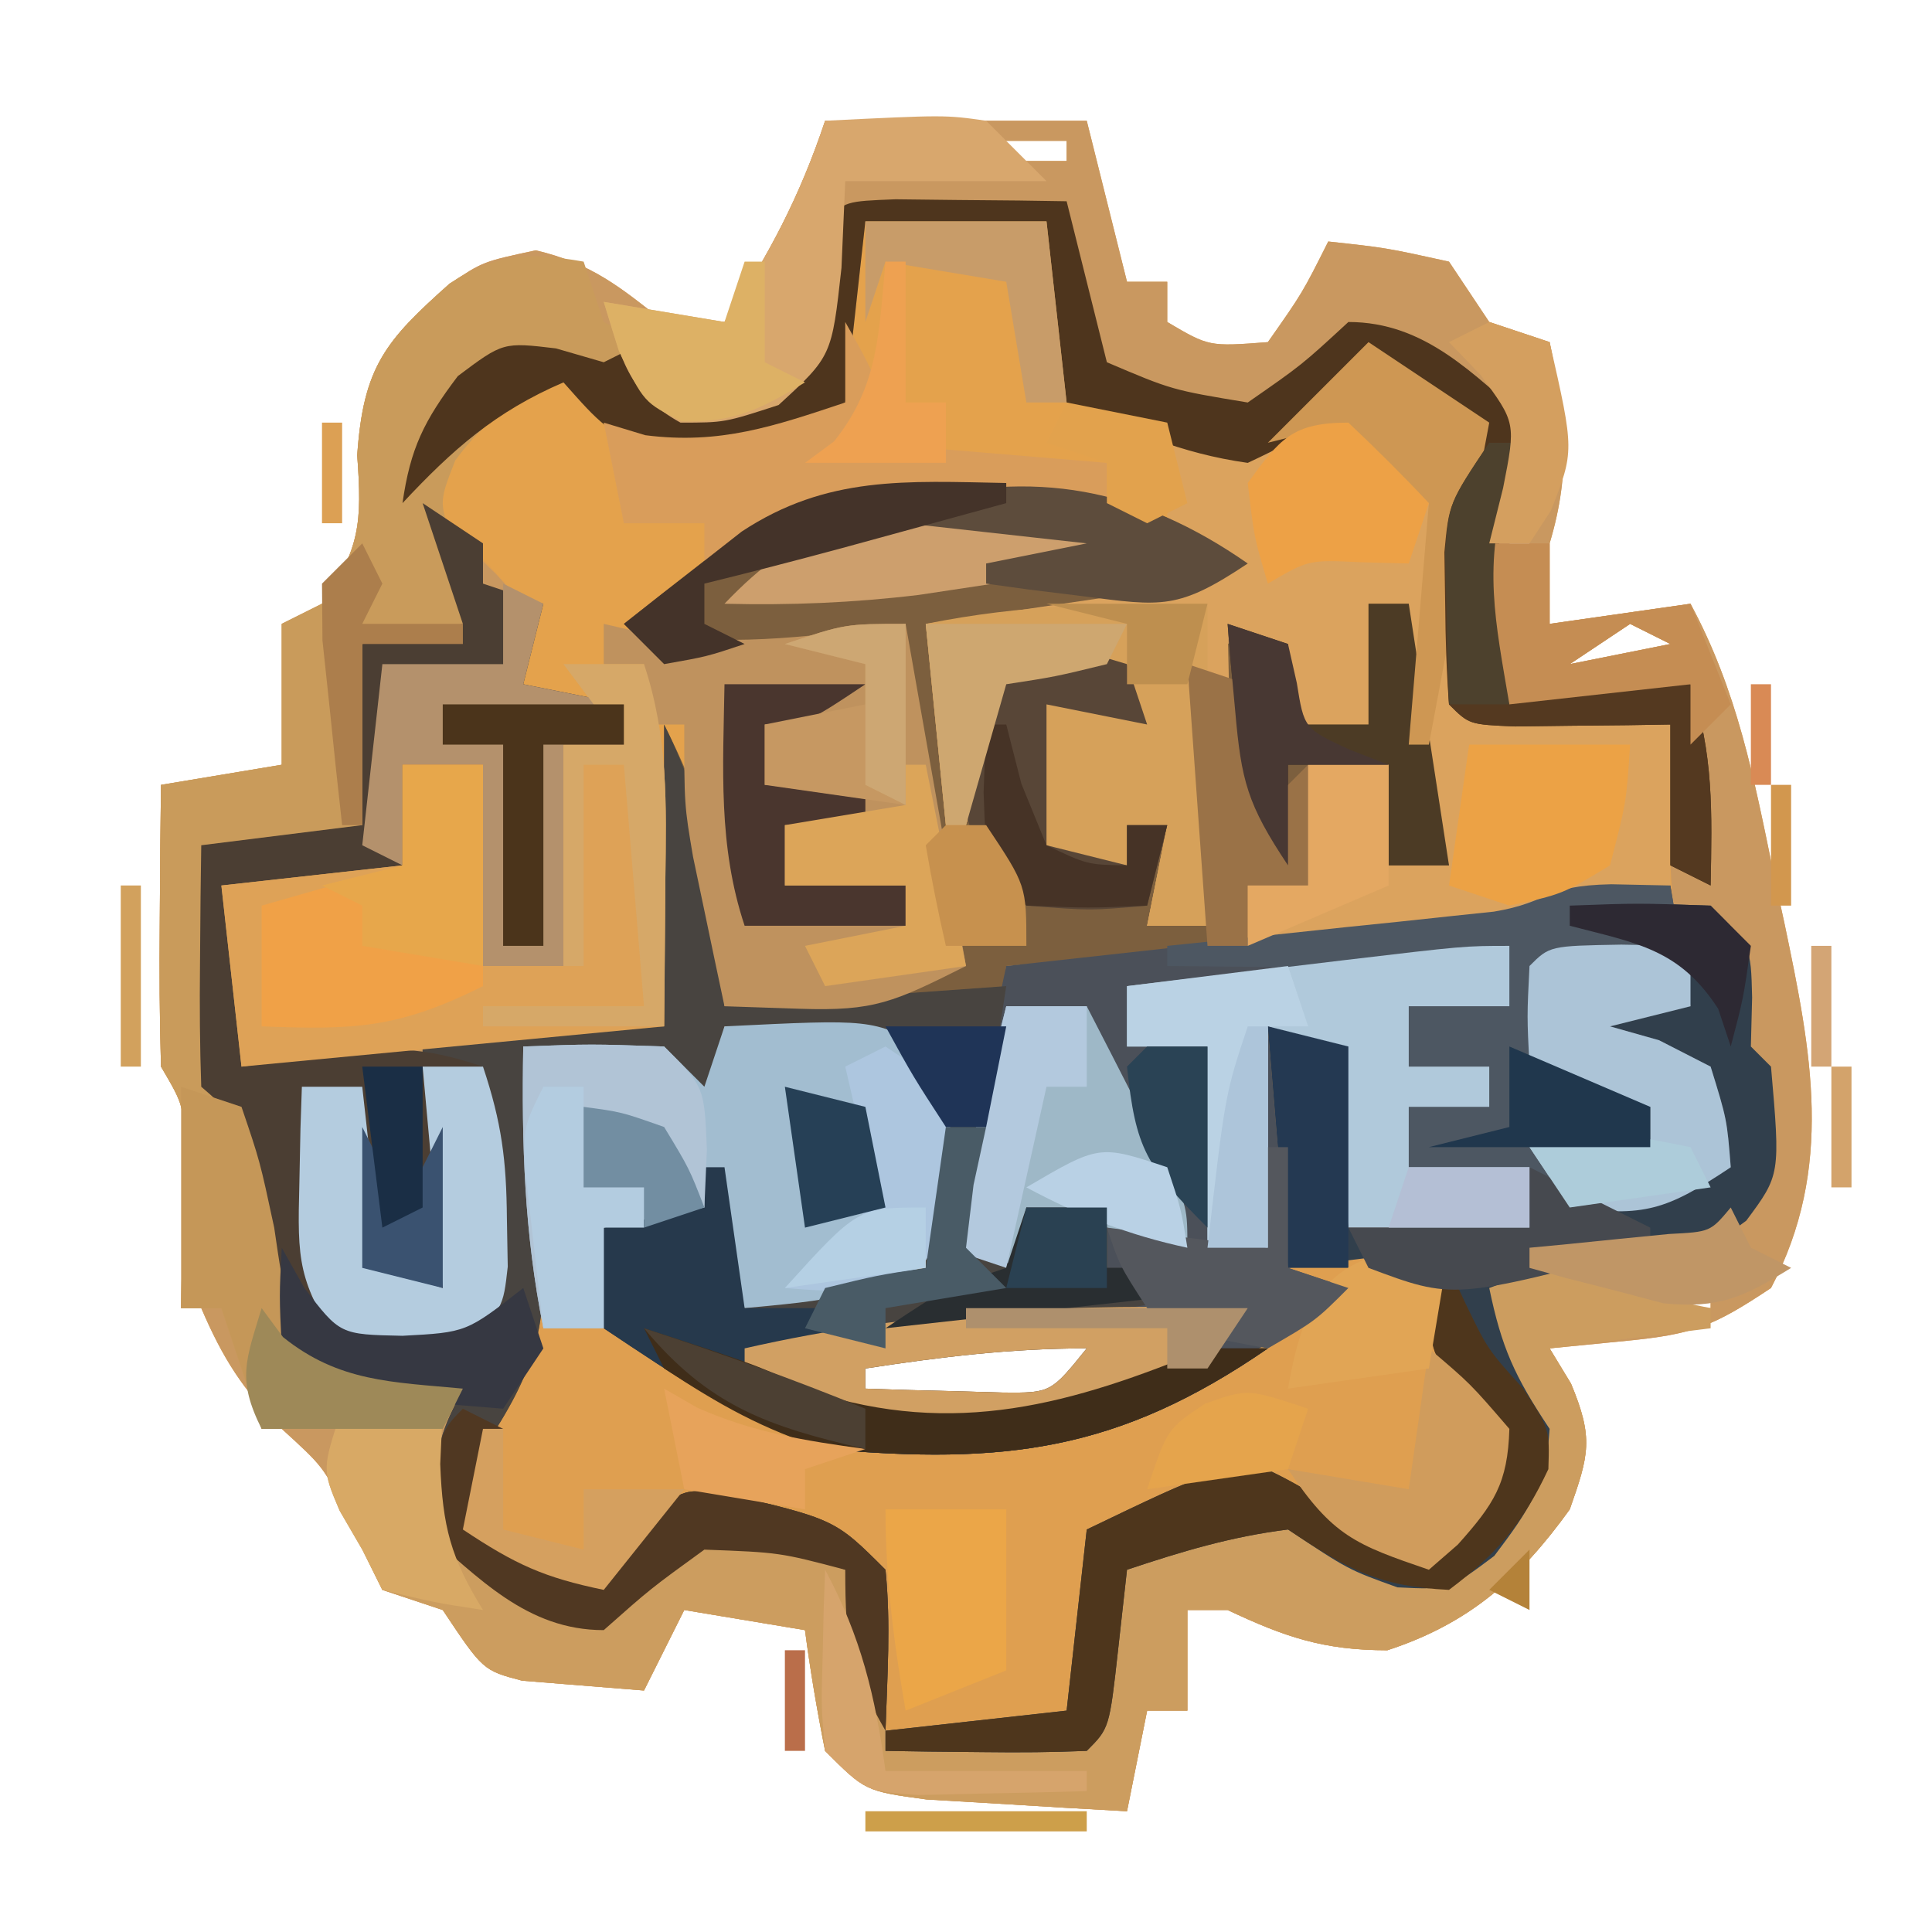 <?xml version="1.0" encoding="UTF-8"?>
<svg version="1.1" xmlns="http://www.w3.org/2000/svg" width="96" height="96">
<path d="M0 0 C4.29 0 8.58 0 13 0 C13.66 2.64 14.32 5.28 15 8 C15.66 8 16.32 8 17 8 C17 8.66 17 9.32 17 10 C19.075 11.224 19.075 11.224 22 11 C23.717 8.555 23.717 8.555 25 6 C27.875 6.312 27.875 6.312 31 7 C31.99 8.485 31.99 8.485 33 10 C33.99 10.33 34.98 10.66 36 11 C36.764 14.734 37.094 17.355 36 21 C36 22.32 36 23.64 36 25 C38.31 24.67 40.62 24.34 43 24 C45.321 28.301 46.147 32.622 47.125 37.375 C47.307 38.213 47.489 39.051 47.676 39.914 C49.004 46.263 50.16 52.013 47 58 C44.099 59.934 43.103 60.301 39.812 60.625 C38.554 60.749 37.296 60.873 36 61 C36.351 61.578 36.701 62.155 37.062 62.75 C38.19 65.456 37.958 66.284 37 69 C34.52 72.45 31.987 74.678 27.938 76 C24.767 76 22.843 75.342 20 74 C19.34 74 18.68 74 18 74 C18 75.65 18 77.3 18 79 C17.34 79 16.68 79 16 79 C15.67 80.65 15.34 82.3 15 84 C12.874 83.886 10.749 83.759 8.625 83.625 C7.442 83.555 6.258 83.486 5.039 83.414 C2 83 2 83 0 81 C-0.398 79.012 -0.738 77.011 -1 75 C-2.98 74.67 -4.96 74.34 -7 74 C-7.66 75.32 -8.32 76.64 -9 78 C-10.279 77.897 -11.557 77.794 -12.875 77.688 C-13.594 77.629 -14.314 77.571 -15.055 77.512 C-17 77 -17 77 -19 74 C-19.99 73.67 -20.98 73.34 -22 73 C-22.638 71.725 -23.246 70.433 -23.812 69.125 C-24.943 66.875 -24.943 66.875 -27 65 C-28.931 63.069 -29.934 61.487 -31 59 C-31.33 59 -31.66 59 -32 59 C-31.988 58.301 -31.977 57.603 -31.965 56.883 C-31.956 55.973 -31.947 55.063 -31.938 54.125 C-31.926 53.22 -31.914 52.315 -31.902 51.383 C-31.838 48.983 -31.838 48.983 -33 47 C-33.071 44.626 -33.084 42.25 -33.062 39.875 C-33.053 38.594 -33.044 37.312 -33.035 35.992 C-33.024 35.005 -33.012 34.017 -33 33 C-30.03 32.505 -30.03 32.505 -27 32 C-27 29.69 -27 27.38 -27 25 C-26.34 24.67 -25.68 24.34 -25 24 C-23.117 21.28 -23.001 19.993 -23.25 16.625 C-22.947 12.236 -21.86 10.924 -18.652 8.102 C-17 7 -17 7 -14.375 6.438 C-11.626 7.089 -10.185 8.252 -8 10 C-7.01 10 -6.02 10 -5 10 C-2.803 6.705 -1.251 3.753 0 0 Z M1 1 C1 1.33 1 1.66 1 2 C4.63 2 8.26 2 12 2 C12 1.67 12 1.34 12 1 C8.37 1 4.74 1 1 1 Z M-22 21 C-21 23 -21 23 -21 23 Z M34 21 C34 22.65 34 24.3 34 26 C34.33 26 34.66 26 35 26 C35 24.35 35 22.7 35 21 C34.67 21 34.34 21 34 21 Z M40 25 C39.01 25.66 38.02 26.32 37 27 C38.65 26.67 40.3 26.34 42 26 C41.34 25.67 40.68 25.34 40 25 Z M34 58 C35 61 35 61 35 61 Z M36 58 C36 58.33 36 58.66 36 59 C38.64 59 41.28 59 44 59 C44 58.67 44 58.34 44 58 C41.36 58 38.72 58 36 58 Z M2 62 C2 62.33 2 62.66 2 63 C3.458 63.054 4.916 63.093 6.375 63.125 C7.593 63.16 7.593 63.16 8.836 63.195 C11.213 63.214 11.213 63.214 13 61 C9.213 61 5.735 61.425 2 62 Z M-22 65 C-21 67 -21 67 -21 67 Z " fill="#DF9F50" transform="translate(41,6)"/>
<path d="M0 0 C4.29 0 8.58 0 13 0 C13.66 2.64 14.32 5.28 15 8 C15.66 8 16.32 8 17 8 C17 8.66 17 9.32 17 10 C19.075 11.224 19.075 11.224 22 11 C23.717 8.555 23.717 8.555 25 6 C27.875 6.312 27.875 6.312 31 7 C31.99 8.485 31.99 8.485 33 10 C33.99 10.33 34.98 10.66 36 11 C36.764 14.734 37.094 17.355 36 21 C36 22.32 36 23.64 36 25 C38.31 24.67 40.62 24.34 43 24 C45.321 28.301 46.147 32.622 47.125 37.375 C47.307 38.213 47.489 39.051 47.676 39.914 C49.004 46.263 50.16 52.013 47 58 C44.099 59.934 43.103 60.301 39.812 60.625 C38.554 60.749 37.296 60.873 36 61 C36.351 61.578 36.701 62.155 37.062 62.75 C38.19 65.456 37.958 66.284 37 69 C34.52 72.45 31.987 74.678 27.938 76 C24.767 76 22.843 75.342 20 74 C19.34 74 18.68 74 18 74 C18 75.65 18 77.3 18 79 C17.34 79 16.68 79 16 79 C15.67 80.65 15.34 82.3 15 84 C12.874 83.886 10.749 83.759 8.625 83.625 C7.442 83.555 6.258 83.486 5.039 83.414 C2 83 2 83 0 81 C-0.398 79.012 -0.738 77.011 -1 75 C-2.98 74.67 -4.96 74.34 -7 74 C-7.66 75.32 -8.32 76.64 -9 78 C-10.279 77.897 -11.557 77.794 -12.875 77.688 C-13.594 77.629 -14.314 77.571 -15.055 77.512 C-17 77 -17 77 -19 74 C-19.99 73.67 -20.98 73.34 -22 73 C-22.638 71.725 -23.246 70.433 -23.812 69.125 C-24.943 66.875 -24.943 66.875 -27 65 C-28.931 63.069 -29.934 61.487 -31 59 C-31.33 59 -31.66 59 -32 59 C-31.988 58.301 -31.977 57.603 -31.965 56.883 C-31.956 55.973 -31.947 55.063 -31.938 54.125 C-31.926 53.22 -31.914 52.315 -31.902 51.383 C-31.838 48.983 -31.838 48.983 -33 47 C-33.071 44.626 -33.084 42.25 -33.062 39.875 C-33.053 38.594 -33.044 37.312 -33.035 35.992 C-33.024 35.005 -33.012 34.017 -33 33 C-30.03 32.505 -30.03 32.505 -27 32 C-27 29.69 -27 27.38 -27 25 C-26.34 24.67 -25.68 24.34 -25 24 C-23.117 21.28 -23.001 19.993 -23.25 16.625 C-22.947 12.236 -21.86 10.924 -18.652 8.102 C-17 7 -17 7 -14.375 6.438 C-11.626 7.089 -10.185 8.252 -8 10 C-7.01 10 -6.02 10 -5 10 C-2.803 6.705 -1.251 3.753 0 0 Z M1 1 C1 1.33 1 1.66 1 2 C4.63 2 8.26 2 12 2 C12 1.67 12 1.34 12 1 C8.37 1 4.74 1 1 1 Z M2 5 C1.67 7.97 1.34 10.94 1 14 C-4.902 15.762 -4.902 15.762 -8 16 C-11.062 14.125 -11.062 14.125 -13 12 C-15.884 13.293 -17.872 14.659 -20 17 C-18.998 19.235 -18.189 20.826 -16.375 22.5 C-15 24 -15 24 -15 28 C-14.361 28.124 -13.721 28.247 -13.062 28.375 C-12.042 28.684 -12.042 28.684 -11 29 C-10.67 29.66 -10.34 30.32 -10 31 C-10.99 31 -11.98 31 -13 31 C-13 34.63 -13 38.26 -13 42 C-14.32 42 -15.64 42 -17 42 C-17 38.7 -17 35.4 -17 32 C-18.32 32 -19.64 32 -21 32 C-21 33.65 -21 35.3 -21 37 C-25.455 37.495 -25.455 37.495 -30 38 C-29.67 40.97 -29.34 43.94 -29 47 C-22.07 46.34 -15.14 45.68 -8 45 C-7.67 41.37 -7.34 37.74 -7 34 C-6.34 37.3 -5.68 40.6 -5 44 C1.459 44.485 1.459 44.485 7 41 C6.01 35.72 5.02 30.44 4 25 C0.04 25.33 -3.92 25.66 -8 26 C-8 25.34 -8 24.68 -8 24 C-1.469 19.101 3.986 18.282 12 19 C14.833 19.783 17.302 20.801 20 22 C15.017 23.141 10.055 24.222 5 25 C5.495 29.95 5.495 29.95 6 35 C6.33 35 6.66 35 7 35 C7.66 32.69 8.32 30.38 9 28 C10.65 27.67 12.3 27.34 14 27 C14.66 27.99 15.32 28.98 16 30 C13.525 29.01 13.525 29.01 11 28 C9.584 29.184 9.584 29.184 9.938 32.562 C9.958 33.697 9.979 34.831 10 36 C11.65 36.33 13.3 36.66 15 37 C15 36.34 15 35.68 15 35 C15.66 35 16.32 35 17 35 C16.67 36.65 16.34 38.3 16 40 C16.99 40 17.98 40 19 40 C19 37.03 19 34.06 19 31 C19.33 31 19.66 31 20 31 C20 29.02 20 27.04 20 25 C20.66 25.33 21.32 25.66 22 26 C22.625 28.062 22.625 28.062 23 30 C24.32 30 25.64 30 27 30 C27 28.02 27 26.04 27 24 C27.66 24 28.32 24 29 24 C28.959 25.031 28.918 26.062 28.875 27.125 C28.996 30.868 29.649 33.537 31 37 C30.01 37 29.02 37 28 37 C28 35.35 28 33.7 28 32 C26.68 32 25.36 32 24 32 C24 33.98 24 35.96 24 38 C23.01 38 22.02 38 21 38 C21 38.99 21 39.98 21 41 C19.948 40.979 18.896 40.959 17.812 40.938 C13.773 40.889 13.773 40.889 9 42 C8.01 46.95 7.02 51.9 6 57 C7.32 57 8.64 57 10 57 C10 56.01 10 55.02 10 54 C11.32 54 12.64 54 14 54 C14 54.99 14 55.98 14 57 C14.99 57.495 14.99 57.495 16 58 C9.4 58.99 2.8 59.98 -4 61 C-0.555 64.445 1.504 65.151 6.188 65.25 C11.018 65.218 14.597 63.921 19 62 C13.183 65.989 6.846 65.785 0 65 C-3.013 63.962 -5.254 62.678 -8 61 C-9.485 60.505 -9.485 60.505 -11 60 C-11 58.35 -11 56.7 -11 55 C-8.525 54.505 -8.525 54.505 -6 54 C-5.34 55.65 -4.68 57.3 -4 59 C0.666 58.614 0.666 58.614 4.938 56.875 C6.646 53.861 6.362 51.379 6 48 C5.148 45.898 5.148 45.898 3 45 C0.281 44.764 -2.26 44.865 -5 45 C-5.33 45.99 -5.66 46.98 -6 48 C-6.66 47.34 -7.32 46.68 -8 46 C-11.583 45.833 -11.583 45.833 -15 46 C-14.965 47.025 -14.93 48.05 -14.895 49.105 C-14.866 50.466 -14.839 51.827 -14.812 53.188 C-14.787 53.861 -14.762 54.535 -14.736 55.229 C-14.67 59.776 -15.471 62.276 -18 66 C-18.015 68.68 -18.015 68.68 -17 71 C-14.32 73.242 -14.32 73.242 -12 72.812 C-9.89 72.157 -9.89 72.157 -8.75 70.312 C-7 69 -7 69 -5.07 69.215 C0.596 70.596 0.596 70.596 2 72 C2.455 74.655 2.702 77.322 3 80 C7.455 79.505 7.455 79.505 12 79 C12.33 76.03 12.66 73.06 13 70 C14.361 69.783 14.361 69.783 15.75 69.562 C18.853 69.138 18.853 69.138 21.062 68.188 C23 68 23 68 25.75 69.938 C26.492 70.618 27.235 71.299 28 72 C30.468 70.848 32.048 69.952 34 68 C33.67 64.703 33.377 63.377 31 61 C30.875 58.375 30.875 58.375 31 56 C28.36 56.33 25.72 56.66 23 57 C22.505 51.06 22.505 51.06 22 45 C22.99 45.33 23.98 45.66 25 46 C25.495 50.455 25.495 50.455 26 55 C28.97 55 31.94 55 35 55 C35.495 54.01 35.495 54.01 36 53 C36.33 53.33 36.66 53.66 37 54 C39.339 53.713 41.674 53.381 44 53 C44.68 50.603 44.68 50.603 45 48 C42.861 45.861 41.867 45.573 39 45 C40.32 44.67 41.64 44.34 43 44 C42.835 43.361 42.67 42.721 42.5 42.062 C41.836 37.996 41.939 34.12 42 30 C38.7 29.67 35.4 29.34 32 29 C31.866 18.821 31.866 18.821 33 15 C31.02 13.68 29.04 12.36 27 11 C26.196 11.866 25.391 12.732 24.562 13.625 C22.388 15.487 21.498 16.023 18.598 15.887 C16.37 15.369 14.18 14.694 12 14 C11.505 9.545 11.505 9.545 11 5 C8.03 5 5.06 5 2 5 Z M-22 21 C-21 23 -21 23 -21 23 Z M34 21 C34 22.65 34 24.3 34 26 C34.33 26 34.66 26 35 26 C35 24.35 35 22.7 35 21 C34.67 21 34.34 21 34 21 Z M40 25 C39.01 25.66 38.02 26.32 37 27 C38.65 26.67 40.3 26.34 42 26 C41.34 25.67 40.68 25.34 40 25 Z M34 58 C35 61 35 61 35 61 Z M36 58 C36 58.33 36 58.66 36 59 C38.64 59 41.28 59 44 59 C44 58.67 44 58.34 44 58 C41.36 58 38.72 58 36 58 Z M-22 65 C-21 67 -21 67 -21 67 Z " fill="#C99860" transform="translate(41,6)"/>
<path d="M0 0 C2.97 0 5.94 0 9 0 C9.495 4.455 9.495 4.455 10 9 C15.597 11.059 15.597 11.059 21.156 10.02 C23.299 8.5 23.299 8.5 26 6 C28.475 7.98 28.475 7.98 31 10 C30.754 10.828 30.754 10.828 30.504 11.672 C29.942 14.266 29.903 16.598 29.938 19.25 C29.958 20.817 29.979 22.385 30 24 C33.3 24.33 36.6 24.66 40 25 C40 27.64 40 30.28 40 33 C33.162 35.442 26.206 35.62 19 36 C19 35.01 19 34.02 19 33 C19.99 33 20.98 33 22 33 C22 31.02 22 29.04 22 27 C23.32 27 24.64 27 26 27 C26 28.65 26 30.3 26 32 C26.99 32 27.98 32 29 32 C28.505 30.732 28.505 30.732 28 29.438 C26.939 25.79 26.849 22.777 27 19 C26.34 19 25.68 19 25 19 C25 20.98 25 22.96 25 25 C23.68 25 22.36 25 21 25 C20.814 24.041 20.814 24.041 20.625 23.062 C20.419 22.382 20.212 21.701 20 21 C19.34 20.67 18.68 20.34 18 20 C18.021 20.928 18.041 21.856 18.062 22.812 C18 26 18 26 17 29 C16.961 31 16.956 33 17 35 C16.01 35 15.02 35 14 35 C14.33 33.35 14.66 31.7 15 30 C14.34 30 13.68 30 13 30 C13 30.66 13 31.32 13 32 C11.35 31.67 9.7 31.34 8 31 C8 28.69 8 26.38 8 24 C12 24 12 24 14 25 C13.34 24.01 12.68 23.02 12 22 C10.35 22.33 8.7 22.66 7 23 C6.34 25.31 5.68 27.62 5 30 C4.67 30 4.34 30 4 30 C3.67 26.7 3.34 23.4 3 20 C3.915 19.867 4.83 19.734 5.773 19.598 C6.962 19.421 8.15 19.244 9.375 19.062 C11.15 18.801 11.15 18.801 12.961 18.535 C15.907 18.165 15.907 18.165 18 17 C11.389 14.062 5.104 12.571 -2.051 14.574 C-5.379 15.921 -8.257 17.696 -11 20 C-7.878 20.967 -5.479 20.99 -2.25 20.562 C-0.848 20.377 0.555 20.191 2 20 C2.99 25.61 3.98 31.22 5 37 C1.389 38.806 0.455 39.249 -3.25 39.125 C-4.487 39.084 -5.725 39.042 -7 39 C-7.66 35.7 -8.32 32.4 -9 29 C-9.33 32.63 -9.66 36.26 -10 40 C-16.93 40.66 -23.86 41.32 -31 42 C-31.33 39.03 -31.66 36.06 -32 33 C-27.545 32.505 -27.545 32.505 -23 32 C-23 30.35 -23 28.7 -23 27 C-21.68 27 -20.36 27 -19 27 C-19 30.3 -19 33.6 -19 37 C-17.68 37 -16.36 37 -15 37 C-15 33.37 -15 29.74 -15 26 C-14.01 26 -13.02 26 -12 26 C-12.33 25.34 -12.66 24.68 -13 24 C-15.025 23.348 -15.025 23.348 -17 23 C-17 21.68 -17 20.36 -17 19 C-19.417 16.25 -19.417 16.25 -22 14 C-20.707 11.116 -19.341 9.128 -17 7 C-16.443 7.289 -15.886 7.577 -15.312 7.875 C-14.549 8.246 -13.786 8.617 -13 9 C-12.237 9.412 -11.474 9.825 -10.688 10.25 C-6.986 11.283 -4.556 10.255 -1 9 C-0.67 6.03 -0.34 3.06 0 0 Z " fill="#E4A24C" transform="translate(43,11)"/>
<path d="M0 0 C0.495 0.99 0.495 0.99 1 2 C-4.38 3.191 -9.453 4.292 -15 4 C-14.34 5.32 -13.68 6.64 -13 8 C-12.608 7.484 -12.216 6.969 -11.812 6.438 C-11.214 5.963 -10.616 5.489 -10 5 C-7.312 5.312 -7.312 5.312 -5 6 C-4.505 7.485 -4.505 7.485 -4 9 C-6.475 8.505 -6.475 8.505 -9 8 C-9 10.31 -9 12.62 -9 15 C-7.68 15.33 -6.36 15.66 -5 16 C-5 15.34 -5 14.68 -5 14 C-4.34 14 -3.68 14 -3 14 C-3.495 16.475 -3.495 16.475 -4 19 C-3.01 19 -2.02 19 -1 19 C-1.33 14.71 -1.66 10.42 -2 6 C-0.68 5.34 0.64 4.68 2 4 C2.495 6.475 2.495 6.475 3 9 C4.32 9 5.64 9 7 9 C7 7.02 7 5.04 7 3 C7.66 3 8.32 3 9 3 C9.66 7.29 10.32 11.58 11 16 C10.01 16 9.02 16 8 16 C8 14.35 8 12.7 8 11 C6.68 11 5.36 11 4 11 C4 12.98 4 14.96 4 17 C3.01 17 2.02 17 1 17 C1 17.99 1 18.98 1 20 C-2.96 20.33 -6.92 20.66 -11 21 C-11.144 22.567 -11.289 24.135 -11.438 25.75 C-11.731 28.932 -12.143 31.919 -13 35 C-12.01 35.33 -11.02 35.66 -10 36 C-10 35.01 -10 34.02 -10 33 C-8.68 33 -7.36 33 -6 33 C-6 33.99 -6 34.98 -6 36 C-3.69 36 -1.38 36 1 36 C1 36.33 1 36.66 1 37 C-6.92 38.32 -14.84 39.64 -23 41 C-14.68 44.328 -9.101 43.352 -1 40 C-0.01 40 0.98 40 2 40 C-5.427 45.116 -11.065 45.791 -20 45 C-24.108 43.66 -27.414 41.391 -31 39 C-31.188 36.375 -31.188 36.375 -31 34 C-30.196 33.876 -29.391 33.752 -28.562 33.625 C-27.717 33.419 -26.871 33.212 -26 33 C-25.67 32.34 -25.34 31.68 -25 31 C-24.67 33.31 -24.34 35.62 -24 38 C-21.03 37.34 -18.06 36.68 -15 36 C-14.959 34.556 -14.918 33.112 -14.875 31.625 C-14.852 30.813 -14.829 30.001 -14.805 29.164 C-14.786 26.787 -14.786 26.787 -17 25 C-19.655 24.435 -22.291 24.262 -25 24 C-25.33 25.32 -25.66 26.64 -26 28 C-26.66 27.34 -27.32 26.68 -28 26 C-30.323 25.6 -32.657 25.26 -35 25 C-34.893 26.025 -34.786 27.05 -34.676 28.105 C-34.554 29.466 -34.433 30.827 -34.312 32.188 C-34.24 32.861 -34.167 33.535 -34.092 34.229 C-33.705 38.898 -34.427 41.171 -37 45 C-37 46.32 -37 47.64 -37 49 C-34.32 51.242 -34.32 51.242 -32 50.812 C-29.89 50.157 -29.89 50.157 -28.75 48.312 C-27 47 -27 47 -25.105 47.18 C-19.51 48.49 -19.51 48.49 -17 51 C-16.73 53.688 -16.913 56.291 -17 59 C-18.765 55.912 -19 54.767 -19 51 C-22.263 50.14 -22.263 50.14 -26 50 C-28.674 51.939 -28.674 51.939 -31 54 C-34.822 54 -37.213 51.4 -40 49 C-39.125 44.25 -39.125 44.25 -38 42 C-39.114 42.041 -40.227 42.083 -41.375 42.125 C-45 42 -45 42 -47 40 C-47.125 37.375 -47.125 37.375 -47 35 C-46.629 35.66 -46.258 36.32 -45.875 37 C-44.097 39.336 -44.097 39.336 -40.875 39.312 C-38.106 39.315 -38.106 39.315 -37 38 C-36.928 35.98 -36.916 33.958 -36.938 31.938 C-36.947 30.833 -36.956 29.728 -36.965 28.59 C-36.976 27.735 -36.988 26.881 -37 26 C-37.99 26 -38.98 26 -40 26 C-40 25.34 -40 24.68 -40 24 C-36.04 24 -32.08 24 -28 24 C-28 19.05 -28 14.1 -28 9 C-26.188 12.625 -25.681 14.373 -25.375 18.25 C-25.3 19.142 -25.225 20.034 -25.148 20.953 C-25.099 21.629 -25.05 22.304 -25 23 C-20.884 22.525 -17.636 21.979 -14 20 C-14.144 19.432 -14.289 18.863 -14.438 18.277 C-15.615 13.377 -16.214 9.035 -16 4 C-16.843 4.168 -17.686 4.335 -18.555 4.508 C-19.65 4.711 -20.746 4.915 -21.875 5.125 C-22.966 5.334 -24.056 5.543 -25.18 5.758 C-26.576 5.878 -26.576 5.878 -28 6 C-28.66 5.34 -29.32 4.68 -30 4 C-28.756 3.013 -27.505 2.036 -26.25 1.062 C-25.554 0.517 -24.858 -0.028 -24.141 -0.59 C-16.925 -5.343 -7.331 -3.466 0 0 Z " fill="#7C5F3E" transform="translate(61,27)"/>
<path d="M0 0 C1.514 0.017 1.514 0.017 3.059 0.035 C4.071 0.044 5.082 0.053 6.125 0.062 C6.907 0.074 7.69 0.086 8.496 0.098 C9.156 2.738 9.816 5.378 10.496 8.098 C13.727 9.474 13.727 9.474 17.496 10.098 C20.19 8.226 20.19 8.226 22.496 6.098 C26.318 6.098 28.709 8.697 31.496 11.098 C31.352 11.655 31.207 12.211 31.059 12.785 C30.78 13.93 30.78 13.93 30.496 15.098 C30.29 15.923 30.084 16.748 29.871 17.598 C29.292 20.368 29.292 20.368 30.496 24.098 C33.466 24.098 36.436 24.098 39.496 24.098 C40.654 27.571 40.565 30.458 40.496 34.098 C39.836 33.768 39.176 33.438 38.496 33.098 C38.496 30.788 38.496 28.478 38.496 26.098 C37.786 26.109 37.076 26.121 36.344 26.133 C35.425 26.142 34.506 26.151 33.559 26.16 C32.184 26.178 32.184 26.178 30.781 26.195 C28.496 26.098 28.496 26.098 27.496 25.098 C27.397 23.496 27.366 21.89 27.371 20.285 C27.367 18.976 27.367 18.976 27.363 17.641 C27.485 15.311 27.841 13.328 28.496 11.098 C26.846 10.108 25.196 9.118 23.496 8.098 C22.29 9.428 22.29 9.428 21.059 10.785 C19.43 12.184 19.43 12.184 17.496 13.098 C14.124 12.626 11.658 11.487 8.496 10.098 C8.001 5.643 8.001 5.643 7.496 1.098 C4.526 1.098 1.556 1.098 -1.504 1.098 C-1.834 4.068 -2.164 7.038 -2.504 10.098 C-5.459 11.411 -8.309 12.547 -11.504 13.098 C-14.566 11.285 -14.566 11.285 -16.504 9.098 C-18.957 10.079 -20.3 10.82 -21.879 12.973 C-22.722 15.112 -22.722 15.112 -21.816 17.285 C-20.549 19.407 -20.549 19.407 -17.504 20.098 C-17.834 21.418 -18.164 22.738 -18.504 24.098 C-16.854 24.428 -15.204 24.758 -13.504 25.098 C-13.504 25.758 -13.504 26.418 -13.504 27.098 C-14.494 27.098 -15.484 27.098 -16.504 27.098 C-16.504 30.728 -16.504 34.358 -16.504 38.098 C-17.824 38.098 -19.144 38.098 -20.504 38.098 C-20.504 34.798 -20.504 31.498 -20.504 28.098 C-21.824 28.098 -23.144 28.098 -24.504 28.098 C-24.504 29.748 -24.504 31.398 -24.504 33.098 C-28.959 33.593 -28.959 33.593 -33.504 34.098 C-33.174 37.068 -32.844 40.038 -32.504 43.098 C-31.081 42.912 -29.658 42.726 -28.191 42.535 C-25.03 42.123 -23.599 42.066 -20.504 43.098 C-19.57 45.899 -19.34 47.752 -19.316 50.66 C-19.302 51.445 -19.288 52.23 -19.273 53.039 C-19.504 55.098 -19.504 55.098 -21.504 57.098 C-24.504 57.41 -24.504 57.41 -27.504 57.098 C-28.164 56.108 -28.824 55.118 -29.504 54.098 C-29.174 55.418 -28.844 56.738 -28.504 58.098 C-26.194 58.428 -23.884 58.758 -21.504 59.098 C-21.834 59.758 -22.164 60.418 -22.504 61.098 C-25.504 61.098 -28.504 61.098 -31.504 61.098 C-32.164 59.118 -32.824 57.138 -33.504 55.098 C-34.164 55.098 -34.824 55.098 -35.504 55.098 C-35.492 54.399 -35.481 53.7 -35.469 52.98 C-35.46 52.07 -35.451 51.16 -35.441 50.223 C-35.43 49.318 -35.418 48.413 -35.406 47.48 C-35.341 45.081 -35.341 45.081 -36.504 43.098 C-36.575 40.724 -36.588 38.348 -36.566 35.973 C-36.557 34.691 -36.548 33.41 -36.539 32.09 C-36.527 31.102 -36.516 30.115 -36.504 29.098 C-34.524 28.768 -32.544 28.438 -30.504 28.098 C-30.504 25.788 -30.504 23.478 -30.504 21.098 C-29.844 20.768 -29.184 20.438 -28.504 20.098 C-26.621 17.378 -26.504 16.09 -26.754 12.723 C-26.451 8.329 -25.354 7.037 -22.172 4.188 C-19.878 2.689 -18.168 2.627 -15.504 3.098 C-15.174 4.088 -14.844 5.078 -14.504 6.098 C-13.844 6.428 -13.184 6.758 -12.504 7.098 C-12.174 8.088 -11.844 9.078 -11.504 10.098 C-7.894 9.442 -7.894 9.442 -4.504 8.098 C-4.13 5.77 -3.796 3.436 -3.504 1.098 C-2.504 0.098 -2.504 0.098 0 0 Z M-25.504 17.098 C-24.504 19.098 -24.504 19.098 -24.504 19.098 Z " fill="#C99B5B" transform="translate(44.504,9.902)"/>
<path d="M0 0 C1.454 0.031 1.454 0.031 2.938 0.062 C3.433 3.033 3.433 3.033 3.938 6.062 C2.618 6.393 1.298 6.723 -0.062 7.062 C0.742 7.289 1.546 7.516 2.375 7.75 C3.643 8.4 3.643 8.4 4.938 9.062 C5.75 11.688 5.75 11.688 5.938 14.062 C2.715 16.211 1.66 16.356 -2.062 16.062 C-2.558 15.568 -2.558 15.568 -3.062 15.062 C-3.393 15.723 -3.723 16.383 -4.062 17.062 C-7.032 17.062 -10.002 17.062 -13.062 17.062 C-13.393 14.092 -13.723 11.123 -14.062 8.062 C-15.053 7.732 -16.043 7.402 -17.062 7.062 C-16.733 11.023 -16.402 14.982 -16.062 19.062 C-15.072 19.392 -14.082 19.723 -13.062 20.062 C-15.936 22.403 -18.577 23.818 -22.062 25.062 C-22.97 25.434 -23.878 25.805 -24.812 26.188 C-30.463 27.709 -35.197 27.848 -40.625 25.562 C-41.429 25.067 -42.234 24.573 -43.062 24.062 C-43.062 23.733 -43.062 23.402 -43.062 23.062 C-36.462 22.073 -29.863 21.082 -23.062 20.062 C-23.723 19.733 -24.383 19.402 -25.062 19.062 C-25.062 18.073 -25.062 17.082 -25.062 16.062 C-26.383 16.062 -27.703 16.062 -29.062 16.062 C-29.062 17.052 -29.062 18.043 -29.062 19.062 C-30.383 18.733 -31.703 18.402 -33.062 18.062 C-32.072 13.443 -31.082 8.822 -30.062 4.062 C-28.856 3.93 -27.649 3.797 -26.406 3.66 C-24.792 3.482 -23.177 3.303 -21.562 3.125 C-20.375 2.994 -20.375 2.994 -19.164 2.861 C-16.796 2.599 -14.429 2.331 -12.062 2.062 C-11.289 1.979 -10.516 1.895 -9.719 1.808 C-6.162 1.402 -3.369 0.069 0 0 Z M-37.062 24.062 C-37.062 24.392 -37.062 24.723 -37.062 25.062 C-35.605 25.116 -34.146 25.155 -32.688 25.188 C-31.469 25.222 -31.469 25.222 -30.227 25.258 C-27.849 25.276 -27.849 25.276 -26.062 23.062 C-29.85 23.062 -33.328 23.488 -37.062 24.062 Z " fill="#4B5059" transform="translate(80.062,43.938)"/>
<path d="M0 0 C1.98 1.32 3.96 2.64 6 4 C5.836 4.552 5.673 5.103 5.504 5.672 C4.942 8.266 4.903 10.598 4.938 13.25 C4.958 14.818 4.979 16.385 5 18 C8.3 18.33 11.6 18.66 15 19 C15 21.64 15 24.28 15 27 C8.162 29.442 1.206 29.62 -6 30 C-6 29.01 -6 28.02 -6 27 C-5.01 27 -4.02 27 -3 27 C-3 25.02 -3 23.04 -3 21 C-1.68 21 -0.36 21 1 21 C1 22.65 1 24.3 1 26 C1.99 26 2.98 26 4 26 C3.67 25.154 3.34 24.309 3 23.438 C1.939 19.79 1.849 16.777 2 13 C1.34 13 0.68 13 0 13 C0 14.98 0 16.96 0 19 C-1.32 19 -2.64 19 -4 19 C-4.124 18.361 -4.247 17.721 -4.375 17.062 C-4.581 16.382 -4.787 15.701 -5 15 C-5.66 14.67 -6.32 14.34 -7 14 C-6.979 14.928 -6.959 15.856 -6.938 16.812 C-7 20 -7 20 -8 23 C-8.039 25 -8.044 27 -8 29 C-8.99 29 -9.98 29 -11 29 C-10.67 27.35 -10.34 25.7 -10 24 C-10.66 24 -11.32 24 -12 24 C-12 24.66 -12 25.32 -12 26 C-13.65 25.67 -15.3 25.34 -17 25 C-17 22.69 -17 20.38 -17 18 C-13 18 -13 18 -11 19 C-11.66 18.01 -12.32 17.02 -13 16 C-14.65 16.33 -16.3 16.66 -18 17 C-18.66 19.31 -19.32 21.62 -20 24 C-20.33 24 -20.66 24 -21 24 C-21.33 20.7 -21.66 17.4 -22 14 C-20.627 13.801 -20.627 13.801 -19.227 13.598 C-18.038 13.421 -16.85 13.244 -15.625 13.062 C-14.442 12.888 -13.258 12.714 -12.039 12.535 C-9.093 12.165 -9.093 12.165 -7 11 C-7.99 10.67 -8.98 10.34 -10 10 C-10 8.35 -10 6.7 -10 5 C-8.917 4.876 -8.917 4.876 -7.812 4.75 C-4.447 3.852 -2.584 2.289 0 0 Z " fill="#DBA35E" transform="translate(68,17)"/>
<path d="M0 0 C2.461 4.922 2.569 8.541 3 14 C7.62 13.67 12.24 13.34 17 13 C16.34 17.29 15.68 21.58 15 26 C15.99 26.33 16.98 26.66 18 27 C18 26.01 18 25.02 18 24 C19.32 24 20.64 24 22 24 C22 24.99 22 25.98 22 27 C24.31 27 26.62 27 29 27 C29 27.33 29 27.66 29 28 C21.08 29.32 13.16 30.64 5 32 C13.32 35.328 18.899 34.352 27 31 C27.99 31 28.98 31 30 31 C22.573 36.116 16.935 36.791 8 36 C3.892 34.66 0.586 32.391 -3 30 C-3.188 27.375 -3.188 27.375 -3 25 C-2.196 24.876 -1.391 24.753 -0.562 24.625 C0.283 24.419 1.129 24.212 2 24 C2.33 23.34 2.66 22.68 3 22 C3.33 24.31 3.66 26.62 4 29 C6.97 28.34 9.94 27.68 13 27 C13.041 25.556 13.082 24.113 13.125 22.625 C13.148 21.813 13.171 21.001 13.195 20.164 C13.214 17.787 13.214 17.787 11 16 C8.345 15.435 5.709 15.262 3 15 C2.67 16.32 2.34 17.64 2 19 C1.34 18.34 0.68 17.68 0 17 C-2.323 16.6 -4.657 16.26 -7 16 C-6.893 17.025 -6.786 18.05 -6.676 19.105 C-6.554 20.466 -6.433 21.827 -6.312 23.188 C-6.203 24.198 -6.203 24.198 -6.092 25.229 C-5.705 29.898 -6.427 32.171 -9 36 C-9 37.32 -9 38.64 -9 40 C-6.32 42.242 -6.32 42.242 -4 41.812 C-1.89 41.157 -1.89 41.157 -0.75 39.312 C1 38 1 38 2.895 38.18 C8.49 39.49 8.49 39.49 11 42 C11.27 44.688 11.087 47.291 11 50 C9.235 46.912 9 45.767 9 42 C5.737 41.14 5.737 41.14 2 41 C-0.674 42.939 -0.674 42.939 -3 45 C-6.822 45 -9.213 42.4 -12 40 C-11.125 35.25 -11.125 35.25 -10 33 C-11.114 33.041 -12.227 33.083 -13.375 33.125 C-17 33 -17 33 -19 31 C-19.125 28.375 -19.125 28.375 -19 26 C-18.629 26.66 -18.258 27.32 -17.875 28 C-16.097 30.336 -16.097 30.336 -12.875 30.312 C-10.106 30.315 -10.106 30.315 -9 29 C-8.928 26.98 -8.916 24.958 -8.938 22.938 C-8.947 21.833 -8.956 20.728 -8.965 19.59 C-8.976 18.735 -8.988 17.881 -9 17 C-9.99 17 -10.98 17 -12 17 C-12 16.34 -12 15.68 -12 15 C-8.04 15 -4.08 15 0 15 C0 10.05 0 5.1 0 0 Z " fill="#484440" transform="translate(33,36)"/>
<path d="M0 0 C0.99 0.66 1.98 1.32 3 2 C3 2.66 3 3.32 3 4 C3.99 4.33 4.98 4.66 6 5 C5.67 6.32 5.34 7.64 5 9 C7.475 9.495 7.475 9.495 10 10 C10 10.66 10 11.32 10 12 C9.01 12 8.02 12 7 12 C7 15.63 7 19.26 7 23 C5.68 23 4.36 23 3 23 C3 19.7 3 16.4 3 13 C1.68 13 0.36 13 -1 13 C-1 14.65 -1 16.3 -1 18 C-3.97 18.33 -6.94 18.66 -10 19 C-9.67 21.97 -9.34 24.94 -9 28 C-7.577 27.814 -6.154 27.629 -4.688 27.438 C-1.526 27.025 -0.095 26.968 3 28 C3.934 30.802 4.164 32.654 4.188 35.562 C4.202 36.348 4.216 37.133 4.23 37.941 C4 40 4 40 2 42 C-1 42.312 -1 42.312 -4 42 C-4.66 41.01 -5.32 40.02 -6 39 C-6.99 39.495 -6.99 39.495 -8 40 C-8.133 39.29 -8.266 38.579 -8.402 37.848 C-8.667 36.469 -8.667 36.469 -8.938 35.062 C-9.112 34.146 -9.286 33.229 -9.465 32.285 C-9.777 30.047 -9.777 30.047 -11 29 C-11.072 26.98 -11.084 24.958 -11.062 22.938 C-11.053 21.833 -11.044 20.728 -11.035 19.59 C-11.024 18.735 -11.012 17.881 -11 17 C-7.04 16.505 -7.04 16.505 -3 16 C-3 13.03 -3 10.06 -3 7 C-1.35 6.67 0.3 6.34 2 6 C1.34 4.02 0.68 2.04 0 0 Z " fill="#4B3E33" transform="translate(21,25)"/>
<path d="M0 0 C1.98 0 3.96 0 6 0 C6 0.33 6 0.66 6 1 C7.65 1.33 9.3 1.66 11 2 C11 2.33 11 2.66 11 3 C8.36 3.33 5.72 3.66 3 4 C3.351 4.577 3.701 5.155 4.062 5.75 C5.19 8.456 4.958 9.284 4 12 C1.52 15.45 -1.013 17.678 -5.062 19 C-8.233 19 -10.157 18.342 -13 17 C-13.66 17 -14.32 17 -15 17 C-15 18.65 -15 20.3 -15 22 C-15.66 22 -16.32 22 -17 22 C-17.495 24.475 -17.495 24.475 -18 27 C-20.126 26.886 -22.251 26.759 -24.375 26.625 C-25.558 26.555 -26.742 26.486 -27.961 26.414 C-31 26 -31 26 -33 24 C-33.398 22.012 -33.738 20.011 -34 18 C-35.98 17.67 -37.96 17.34 -40 17 C-40.66 18.32 -41.32 19.64 -42 21 C-43.279 20.897 -44.557 20.794 -45.875 20.688 C-46.594 20.629 -47.314 20.571 -48.055 20.512 C-50 20 -50 20 -52 17 C-52.99 16.67 -53.98 16.34 -55 16 C-55.33 15.34 -55.66 14.68 -56 14 C-56.371 13.361 -56.742 12.721 -57.125 12.062 C-58 10 -58 10 -57 7 C-55.35 7 -53.7 7 -52 7 C-52.155 8.361 -52.155 8.361 -52.312 9.75 C-52.316 13.15 -52.316 13.15 -49.75 15.438 C-47.228 17.186 -47.228 17.186 -44.938 16.938 C-42.891 16.065 -42.891 16.065 -41.188 14.312 C-39 13 -39 13 -35.25 13.812 C-34.178 14.204 -33.105 14.596 -32 15 C-31.34 17.64 -30.68 20.28 -30 23 C-26.7 23 -23.4 23 -20 23 C-19.959 21.742 -19.918 20.484 -19.875 19.188 C-19.605 16.984 -19.605 16.984 -19 15 C-16.144 12.906 -14.384 11.881 -10.812 12.188 C-9 13 -9 13 -6 15 C-3.198 14.79 -1.466 14.31 0.875 12.75 C2.257 10.986 2.257 10.986 1.812 8.438 C1.154 5.856 1.154 5.856 -1 4 C-0.625 1.875 -0.625 1.875 0 0 Z M1 1 C2 4 2 4 2 4 Z M-55 8 C-54 10 -54 10 -54 10 Z " fill="#CC9D5F" transform="translate(74,63)"/>
<path d="M0 0 C7.322 -0.36 7.322 -0.36 10 1.062 C11.584 4.132 11.362 6.617 11 10 C9.938 11.875 9.938 11.875 8 13 C4.312 13.688 4.312 13.688 1 14 C0.34 12.35 -0.32 10.7 -1 9 C-2.65 9.33 -4.3 9.66 -6 10 C-6 11.65 -6 13.3 -6 15 C-6.99 15 -7.98 15 -9 15 C-9.953 10.237 -10.083 5.833 -10 1 C-6.625 0.875 -6.625 0.875 -3 1 C-2.34 1.66 -1.68 2.32 -1 3 C-0.67 2.01 -0.34 1.02 0 0 Z " fill="#A2BDD0" transform="translate(36,51)"/>
<path d="M0 0 C1.32 0 2.64 0 4 0 C5.207 3.621 5.108 6.925 5.062 10.688 C5.042 13.101 5.021 15.514 5 18 C-5.395 18.99 -5.395 18.99 -16 20 C-16.33 17.03 -16.66 14.06 -17 11 C-12.545 10.505 -12.545 10.505 -8 10 C-8 8.35 -8 6.7 -8 5 C-6.68 5 -5.36 5 -4 5 C-4 8.3 -4 11.6 -4 15 C-2.68 15 -1.36 15 0 15 C0 11.37 0 7.74 0 4 C0.99 4 1.98 4 3 4 C2.01 2.68 1.02 1.36 0 0 Z " fill="#DEA257" transform="translate(28,33)"/>
<path d="M0 0 C3.375 -0.125 3.375 -0.125 7 0 C9 2 9 2 9.062 4.562 C9.042 5.367 9.021 6.171 9 7 C9.495 7.495 9.495 7.495 10 8 C10.467 13.371 10.467 13.371 8.77 15.656 C6.575 17.322 5.167 17.454 2.438 17.625 C-0.908 17.829 -0.908 17.829 -4 19 C-3.387 21.962 -2.746 23.381 -1 26 C-1.181 28.813 -2.038 30.05 -3.75 32.312 C-6 34 -6 34 -8.562 33.875 C-11 33 -11 33 -14 31 C-16.841 31.355 -19.28 32.093 -22 33 C-22.144 34.299 -22.289 35.599 -22.438 36.938 C-22.875 40.875 -22.875 40.875 -24 42 C-25.686 42.072 -27.375 42.084 -29.062 42.062 C-29.982 42.053 -30.901 42.044 -31.848 42.035 C-32.558 42.024 -33.268 42.012 -34 42 C-34 41.67 -34 41.34 -34 41 C-29.545 40.505 -29.545 40.505 -25 40 C-24.67 37.03 -24.34 34.06 -24 31 C-17.679 27.961 -17.679 27.961 -14.812 28.125 C-12.642 29.173 -10.86 30.472 -9 32 C-6.529 31.043 -5.27 30.54 -4.062 28.125 C-3.771 25.872 -3.771 25.872 -5.5 24.062 C-7 22 -7 22 -6.688 19.25 C-6.461 18.508 -6.234 17.765 -6 17 C-9.96 17.495 -9.96 17.495 -14 18 C-14.33 14.04 -14.66 10.08 -15 6 C-13.68 6.33 -12.36 6.66 -11 7 C-11 9.97 -11 12.94 -11 16 C-8.03 16 -5.06 16 -2 16 C-1.67 15.01 -1.34 14.02 -1 13 C-0.505 13.495 -0.505 13.495 0 14 C2.339 13.713 4.674 13.381 7 13 C6.894 10.548 6.894 10.548 6 8 C3.524 6.625 3.524 6.625 1 6 C1 5.67 1 5.34 1 5 C2.65 5 4.3 5 6 5 C5.505 3.515 5.505 3.515 5 2 C2.525 1.505 2.525 1.505 0 1 C0 0.67 0 0.34 0 0 Z " fill="#313F4C" transform="translate(78,45)"/>
<path d="M0 0 C0.804 0.186 1.609 0.371 2.438 0.562 C6.854 1.105 10.595 0.601 15 0 C15.99 5.61 16.98 11.22 18 17 C14.389 18.806 13.455 19.249 9.75 19.125 C8.512 19.084 7.275 19.043 6 19 C5.662 17.418 5.33 15.834 5 14.25 C4.814 13.368 4.629 12.487 4.438 11.578 C4 9 4 9 4 5 C3.34 5 2.68 5 2 5 C2 4.01 2 3.02 2 2 C1.34 2 0.68 2 0 2 C0 1.34 0 0.68 0 0 Z " fill="#BF925E" transform="translate(30,31)"/>
<path d="M0 0 C1.454 0.031 1.454 0.031 2.938 0.062 C3.268 2.042 3.598 4.022 3.938 6.062 C2.618 6.393 1.298 6.723 -0.062 7.062 C0.742 7.289 1.546 7.516 2.375 7.75 C3.221 8.183 4.066 8.616 4.938 9.062 C5.75 11.688 5.75 11.688 5.938 14.062 C2.715 16.211 1.66 16.356 -2.062 16.062 C-2.393 15.732 -2.723 15.402 -3.062 15.062 C-5.391 14.695 -7.724 14.36 -10.062 14.062 C-10.062 13.072 -10.062 12.082 -10.062 11.062 C-8.742 11.062 -7.423 11.062 -6.062 11.062 C-6.062 10.402 -6.062 9.742 -6.062 9.062 C-7.383 9.062 -8.703 9.062 -10.062 9.062 C-10.062 8.072 -10.062 7.082 -10.062 6.062 C-8.412 6.062 -6.763 6.062 -5.062 6.062 C-5.062 5.072 -5.062 4.082 -5.062 3.062 C-6.053 3.558 -6.053 3.558 -7.062 4.062 C-9.614 4.134 -12.137 4.156 -14.688 4.125 C-15.394 4.12 -16.1 4.116 -16.828 4.111 C-18.573 4.1 -20.318 4.082 -22.062 4.062 C-22.062 3.732 -22.062 3.402 -22.062 3.062 C-20.131 2.863 -20.131 2.863 -18.16 2.66 C-16.482 2.482 -14.803 2.304 -13.125 2.125 C-11.85 1.994 -11.85 1.994 -10.549 1.861 C-9.74 1.774 -8.931 1.687 -8.098 1.598 C-7.349 1.519 -6.6 1.441 -5.828 1.36 C-2.963 0.878 -3.417 0.07 0 0 Z " fill="#4D5762" transform="translate(80.062,43.938)"/>
<path d="M0 0 C1.514 0.017 1.514 0.017 3.059 0.035 C4.071 0.044 5.082 0.053 6.125 0.062 C7.299 0.08 7.299 0.08 8.496 0.098 C9.156 2.738 9.816 5.378 10.496 8.098 C13.727 9.474 13.727 9.474 17.496 10.098 C20.19 8.226 20.19 8.226 22.496 6.098 C26.318 6.098 28.709 8.697 31.496 11.098 C31.352 11.655 31.207 12.211 31.059 12.785 C30.78 13.93 30.78 13.93 30.496 15.098 C30.29 15.923 30.084 16.748 29.871 17.598 C29.292 20.368 29.292 20.368 30.496 24.098 C33.466 24.098 36.436 24.098 39.496 24.098 C40.654 27.571 40.565 30.458 40.496 34.098 C39.506 33.603 39.506 33.603 38.496 33.098 C38.496 30.788 38.496 28.478 38.496 26.098 C37.786 26.109 37.076 26.121 36.344 26.133 C35.425 26.142 34.506 26.151 33.559 26.16 C32.642 26.172 31.726 26.183 30.781 26.195 C28.496 26.098 28.496 26.098 27.496 25.098 C27.397 23.496 27.366 21.89 27.371 20.285 C27.367 18.976 27.367 18.976 27.363 17.641 C27.485 15.311 27.841 13.328 28.496 11.098 C26.846 10.108 25.196 9.118 23.496 8.098 C22.29 9.428 22.29 9.428 21.059 10.785 C19.43 12.184 19.43 12.184 17.496 13.098 C14.124 12.626 11.658 11.487 8.496 10.098 C8.001 5.643 8.001 5.643 7.496 1.098 C4.526 1.098 1.556 1.098 -1.504 1.098 C-1.834 4.068 -2.164 7.038 -2.504 10.098 C-5.459 11.411 -8.309 12.547 -11.504 13.098 C-14.566 11.285 -14.566 11.285 -16.504 9.098 C-19.87 10.54 -22.014 12.43 -24.504 15.098 C-24.115 12.374 -23.437 11.009 -21.754 8.785 C-19.504 7.098 -19.504 7.098 -16.879 7.41 C-15.703 7.75 -15.703 7.75 -14.504 8.098 C-13.844 7.768 -13.184 7.438 -12.504 7.098 C-12.174 8.088 -11.844 9.078 -11.504 10.098 C-7.894 9.442 -7.894 9.442 -4.504 8.098 C-4.13 5.77 -3.796 3.436 -3.504 1.098 C-2.504 0.098 -2.504 0.098 0 0 Z " fill="#4E351D" transform="translate(44.504,9.902)"/>
<path d="M0 0 C0 0.99 0 1.98 0 3 C-1.65 3 -3.3 3 -5 3 C-5 3.99 -5 4.98 -5 6 C-3.68 6 -2.36 6 -1 6 C-1 6.66 -1 7.32 -1 8 C-2.32 8 -3.64 8 -5 8 C-5 8.99 -5 9.98 -5 11 C-3.02 11 -1.04 11 1 11 C1 11.99 1 12.98 1 14 C-1.97 14 -4.94 14 -8 14 C-8.33 11.03 -8.66 8.06 -9 5 C-9.99 4.67 -10.98 4.34 -12 4 C-12 7.63 -12 11.26 -12 15 C-12.99 15 -13.98 15 -15 15 C-15 11.7 -15 8.4 -15 5 C-16.32 5 -17.64 5 -19 5 C-19 4.01 -19 3.02 -19 2 C-16.208 1.665 -13.417 1.332 -10.625 1 C-9.434 0.857 -9.434 0.857 -8.219 0.711 C-2.227 0 -2.227 0 0 0 Z " fill="#B0C9DB" transform="translate(75,47)"/>
<path d="M0 0 C0 5.28 0 10.56 0 16 C-0.99 16 -1.98 16 -3 16 C-2.67 14.35 -2.34 12.7 -2 11 C-2.66 11 -3.32 11 -4 11 C-4 11.66 -4 12.32 -4 13 C-5.65 12.67 -7.3 12.34 -9 12 C-9 9.69 -9 7.38 -9 5 C-5 5 -5 5 -3 6 C-3.66 5.01 -4.32 4.02 -5 3 C-6.65 3.33 -8.3 3.66 -10 4 C-10.66 6.31 -11.32 8.62 -12 11 C-12.33 11 -12.66 11 -13 11 C-13.33 7.7 -13.66 4.4 -14 1 C-9.097 0.019 -5.191 0 0 0 Z " fill="#D6A15A" transform="translate(60,30)"/>
<path d="M0 0 C0.66 0.33 1.32 0.66 2 1 C1.67 2.32 1.34 3.64 1 5 C2.65 5.33 4.3 5.66 6 6 C6 6.66 6 7.32 6 8 C5.01 8 4.02 8 3 8 C3 11.63 3 15.26 3 19 C1.68 19 0.36 19 -1 19 C-1 15.7 -1 12.4 -1 9 C-2.32 9 -3.64 9 -5 9 C-5 10.65 -5 12.3 -5 14 C-5.66 13.67 -6.32 13.34 -7 13 C-6.67 10.03 -6.34 7.06 -6 4 C-4.02 4 -2.04 4 0 4 C0 2.68 0 1.36 0 0 Z " fill="#B4916C" transform="translate(25,29)"/>
<path d="M0 0 C0.33 0 0.66 0 1 0 C1.33 2.31 1.66 4.62 2 7 C3.98 7 5.96 7 8 7 C5 9 5 9 3 10 C8.145 12.656 13.728 12.981 19.254 11.324 C21.18 10.576 23.091 9.79 25 9 C25.99 9 26.98 9 28 9 C20.573 14.116 14.935 14.791 6 14 C1.892 12.66 -1.414 10.391 -5 8 C-5.188 5.375 -5.188 5.375 -5 3 C-3.35 2.67 -1.7 2.34 0 2 C0 1.34 0 0.68 0 0 Z " fill="#26394C" transform="translate(35,58)"/>
<path d="M0 0 C1.32 0 2.64 0 4 0 C4 3.63 4 7.26 4 11 C-0.216 13.108 -2.398 13.177 -7 13 C-7 11.02 -7 9.04 -7 7 C-4.69 6.34 -2.38 5.68 0 5 C0 3.35 0 1.7 0 0 Z " fill="#F0A147" transform="translate(20,38)"/>
<path d="M0 0 C3.375 -0.125 3.375 -0.125 7 0 C9 2 9 2 9.125 5.125 C9.084 6.074 9.043 7.022 9 8 C7.35 8.33 5.7 8.66 4 9 C4 10.65 4 12.3 4 14 C3.01 14 2.02 14 1 14 C0.047 9.237 -0.083 4.833 0 0 Z " fill="#B1C4D6" transform="translate(26,52)"/>
<path d="M0 0 C0.99 0 1.98 0 3 0 C3.934 2.802 4.164 4.654 4.188 7.562 C4.202 8.348 4.216 9.133 4.23 9.941 C4 12 4 12 2 14 C-1 14.312 -1 14.312 -4 14 C-6.209 10.686 -6.225 9.655 -6.125 5.812 C-6.107 4.911 -6.089 4.01 -6.07 3.082 C-6.047 2.395 -6.024 1.708 -6 1 C-5.01 1 -4.02 1 -3 1 C-2.67 3.97 -2.34 6.94 -2 10 C-1.01 10.33 -0.02 10.66 1 11 C0.67 7.37 0.34 3.74 0 0 Z " fill="#B4CCDF" transform="translate(21,53)"/>
<path d="M0 0 C1.32 0 2.64 0 4 0 C4.838 1.622 5.67 3.248 6.5 4.875 C6.964 5.78 7.428 6.685 7.906 7.617 C9 10 9 10 9 12 C6.333 11.333 3.667 10.667 1 10 C1 10.99 1 11.98 1 13 C-0.32 12.67 -1.64 12.34 -3 12 C-2.01 8.04 -1.02 4.08 0 0 Z " fill="#9EB8C7" transform="translate(50,50)"/>
<path d="M0 0 C1.134 0.021 2.269 0.041 3.438 0.062 C3.438 1.052 3.438 2.042 3.438 3.062 C2.118 3.393 0.797 3.723 -0.562 4.062 C0.242 4.289 1.046 4.516 1.875 4.75 C2.721 5.183 3.566 5.616 4.438 6.062 C5.25 8.688 5.25 8.688 5.438 11.062 C2.229 13.201 1.161 13.54 -2.562 13.062 C-3.223 12.072 -3.882 11.082 -4.562 10.062 C-1.562 9.062 -1.562 9.062 1.438 10.062 C1.438 9.402 1.438 8.742 1.438 8.062 C0.633 7.918 -0.171 7.774 -1 7.625 C-3.562 7.062 -3.562 7.062 -4.562 6.062 C-4.688 3.562 -4.688 3.562 -4.562 1.062 C-3.562 0.062 -3.562 0.062 0 0 Z " fill="#ACC4D7" transform="translate(80.562,46.938)"/>
<path d="M0 0 C0.268 0.578 0.536 1.155 0.812 1.75 C1.93 4.062 1.93 4.062 3.688 6 C5 8 5 8 4.938 10 C3.673 12.697 2.387 14.21 0 16 C-3.523 15.828 -5.026 14.983 -8 13 C-10.841 13.355 -13.28 14.093 -16 15 C-16.144 16.299 -16.289 17.599 -16.438 18.938 C-16.875 22.875 -16.875 22.875 -18 24 C-19.686 24.072 -21.375 24.084 -23.062 24.062 C-23.982 24.053 -24.901 24.044 -25.848 24.035 C-26.558 24.024 -27.268 24.012 -28 24 C-28 23.67 -28 23.34 -28 23 C-25.03 22.67 -22.06 22.34 -19 22 C-18.505 17.545 -18.505 17.545 -18 13 C-11.679 9.961 -11.679 9.961 -8.812 10.125 C-6.642 11.173 -4.86 12.472 -3 14 C-0.529 13.043 0.73 12.54 1.938 10.125 C2.225 7.867 2.225 7.867 0.5 6 C-1 4 -1 4 -0.688 1.75 C-0.461 1.173 -0.234 0.595 0 0 Z " fill="#4E361C" transform="translate(72,63)"/>
<path d="M0 0 C-4.406 4.623 -8.134 6.066 -14.5 6.312 C-18.616 6.236 -21.461 5.178 -25 3 C-25 2.67 -25 2.34 -25 2 C-16.602 0.08 -8.596 -0.226 0 0 Z M-19 3 C-19 3.33 -19 3.66 -19 4 C-17.542 4.054 -16.084 4.093 -14.625 4.125 C-13.407 4.16 -13.407 4.16 -12.164 4.195 C-9.787 4.214 -9.787 4.214 -8 2 C-11.787 2 -15.265 2.425 -19 3 Z " fill="#D1A063" transform="translate(62,65)"/>
<path d="M0 0 C1.062 1.875 1.062 1.875 2 4 C1.67 4.66 1.34 5.32 1 6 C4.96 6.33 8.92 6.66 13 7 C13 7.66 13 8.32 13 9 C12.227 8.965 11.453 8.93 10.656 8.895 C3.963 8.721 -0.91 9.189 -7 12 C-7 11.34 -7 10.68 -7 10 C-8.32 10 -9.64 10 -11 10 C-11.33 8.35 -11.66 6.7 -12 5 C-11.319 5.206 -10.639 5.412 -9.938 5.625 C-6.212 6.101 -3.53 5.177 0 4 C0 2.68 0 1.36 0 0 Z " fill="#D99D5B" transform="translate(42,16)"/>
<path d="M0 0 C5.957 -0.293 5.957 -0.293 8 0 C8.99 0.99 9.98 1.98 11 3 C7.7 3 4.4 3 1 3 C0.938 4.423 0.876 5.846 0.812 7.312 C0.329 11.698 0.329 11.698 -2.312 14.125 C-5 15 -5 15 -7.188 15 C-9.792 13.563 -10.15 11.763 -11 9 C-8.03 9.495 -8.03 9.495 -5 10 C-2.803 6.705 -1.251 3.753 0 0 Z " fill="#D8A76D" transform="translate(41,6)"/>
<path d="M0 0 C0.66 0.33 1.32 0.66 2 1 C1.67 2.65 1.34 4.3 1 6 C3.68 8.242 3.68 8.242 6 7.812 C8.11 7.157 8.11 7.157 9.25 5.312 C11 4 11 4 12.895 4.18 C18.49 5.49 18.49 5.49 21 8 C21.27 10.688 21.087 13.291 21 16 C19.235 12.912 19 11.767 19 8 C15.737 7.14 15.737 7.14 12 7 C9.326 8.939 9.326 8.939 7 11 C3.178 11 0.787 8.4 -2 6 C-1.125 1.125 -1.125 1.125 0 0 Z " fill="#503822" transform="translate(23,70)"/>
<path d="M0 0 C0.66 0 1.32 0 2 0 C2.66 4.29 3.32 8.58 4 13 C3.01 13 2.02 13 1 13 C1 11.35 1 9.7 1 8 C-0.65 8 -2.3 8 -4 8 C-4 9.65 -4 11.3 -4 13 C-6.024 9.965 -6.321 8.806 -6.625 5.312 C-6.7 4.504 -6.775 3.696 -6.852 2.863 C-6.901 2.248 -6.95 1.634 -7 1 C-6.01 1.33 -5.02 1.66 -4 2 C-4 3.32 -4 4.64 -4 6 C-2.68 6 -1.36 6 0 6 C0 4.02 0 2.04 0 0 Z " fill="#4C3B25" transform="translate(68,30)"/>
<path d="M0 0 C1.145 0.34 1.145 0.34 2.312 0.688 C2.643 1.677 2.973 2.667 3.312 3.688 C1.663 3.357 0.013 3.027 -1.688 2.688 C-1.688 4.997 -1.688 7.308 -1.688 9.688 C-0.367 10.018 0.953 10.348 2.312 10.688 C2.312 10.027 2.312 9.367 2.312 8.688 C2.973 8.688 3.632 8.688 4.312 8.688 C3.982 10.008 3.652 11.328 3.312 12.688 C0.5 12.938 0.5 12.938 -2.688 12.688 C-5.286 10.436 -5.645 9.037 -6.062 5.625 C-5.688 2.688 -5.688 2.688 -4.5 0.75 C-2.688 -0.312 -2.688 -0.312 0 0 Z " fill="#584637" transform="translate(53.688,32.312)"/>
<path d="M0 0 C1.98 1.32 3.96 2.64 6 4 C5.01 9.28 4.02 14.56 3 20 C2.67 20 2.34 20 2 20 C2.33 16.04 2.66 12.08 3 8 C1.68 7.34 0.36 6.68 -1 6 C-1 5.34 -1 4.68 -1 4 C-2.32 4.33 -3.64 4.66 -5 5 C-3.35 3.35 -1.7 1.7 0 0 Z " fill="#CE9753" transform="translate(68,17)"/>
<path d="M0 0 C0.33 0.99 0.66 1.98 1 3 C0.34 3 -0.32 3 -1 3 C-1 6.63 -1 10.26 -1 14 C-1.99 14 -2.98 14 -4 14 C-4 10.7 -4 7.4 -4 4 C-5.32 4 -6.64 4 -8 4 C-8 3.01 -8 2.02 -8 1 C-5.36 0.67 -2.72 0.34 0 0 Z " fill="#BAD2E4" transform="translate(64,48)"/>
<path d="M0 0 C0.99 0.33 1.98 0.66 3 1 C3.914 3.688 3.914 3.688 4.625 7 C5.179 10.811 5.179 10.811 7 14 C9.328 14.368 11.662 14.702 14 15 C13.67 15.66 13.34 16.32 13 17 C10 17 7 17 4 17 C3.34 15.02 2.68 13.04 2 11 C1.34 11 0.68 11 0 11 C0 7.37 0 3.74 0 0 Z " fill="#C59758" transform="translate(9,54)"/>
<path d="M0 0 C2.31 0 4.62 0 7 0 C4 2 4 2 2 2 C2 2.99 2 3.98 2 5 C3.65 5 5.3 5 7 5 C7 5.66 7 6.32 7 7 C5.68 7 4.36 7 3 7 C3 7.99 3 8.98 3 10 C4.98 10 6.96 10 9 10 C9 10.66 9 11.32 9 12 C6.36 12 3.72 12 1 12 C-0.327 8.019 -0.069 4.15 0 0 Z " fill="#4A362E" transform="translate(36,34)"/>
<path d="M0 0 C0.66 0 1.32 0 2 0 C1.649 0.681 1.299 1.361 0.938 2.062 C-0.226 5.709 0.272 8.285 1 12 C3.97 12 6.94 12 10 12 C11.158 15.473 11.069 18.361 11 22 C10.34 21.67 9.68 21.34 9 21 C9 18.69 9 16.38 9 14 C8.29 14.012 7.579 14.023 6.848 14.035 C5.929 14.044 5.009 14.053 4.062 14.062 C3.146 14.074 2.229 14.086 1.285 14.098 C-1 14 -1 14 -2 13 C-2.125 11.379 -2.176 9.751 -2.188 8.125 C-2.202 7.241 -2.216 6.356 -2.23 5.445 C-2 3 -2 3 0 0 Z " fill="#543920" transform="translate(74,22)"/>
<path d="M0 0 C1.32 0 2.64 0 4 0 C5.206 3.619 5.108 6.925 5.062 10.688 C5.058 11.389 5.053 12.091 5.049 12.814 C5.037 14.543 5.019 16.272 5 18 C2.03 18 -0.94 18 -4 18 C-4 17.67 -4 17.34 -4 17 C-1.36 17 1.28 17 4 17 C3.67 13.04 3.34 9.08 3 5 C2.34 5 1.68 5 1 5 C1 8.3 1 11.6 1 15 C0.67 15 0.34 15 0 15 C0 11.37 0 7.74 0 4 C0.99 4 1.98 4 3 4 C2.01 2.68 1.02 1.36 0 0 Z " fill="#D6A868" transform="translate(28,33)"/>
<path d="M0 0 C2.64 0 5.28 0 8 0 C7.812 2.875 7.812 2.875 7 6 C4.625 7.438 4.625 7.438 2 8 C1.01 7.67 0.02 7.34 -1 7 C-0.67 4.69 -0.34 2.38 0 0 Z " fill="#ECA245" transform="translate(73,37)"/>
<path d="M0 0 C1.748 -0.021 1.748 -0.021 3.531 -0.043 C6.5 0.188 6.5 0.188 8.5 2.188 C6.292 2.526 4.084 2.858 1.875 3.188 C0.645 3.373 -0.585 3.559 -1.852 3.75 C-5.117 4.142 -8.217 4.268 -11.5 4.188 C-7.728 0.244 -5.467 0.03 0 0 Z " fill="#CD9F6D" transform="translate(47.5,25.812)"/>
<path d="M0 0 C1.32 0 2.64 0 4 0 C4 1.32 4 2.64 4 4 C7.465 3.505 7.465 3.505 11 3 C11.66 4.65 12.32 6.3 13 8 C12.34 8.66 11.68 9.32 11 10 C11 9.01 11 8.02 11 7 C6.545 7.495 6.545 7.495 2 8 C0.743 5.094 0 3.204 0 0 Z M8 4 C7.01 4.66 6.02 5.32 5 6 C6.65 5.67 8.3 5.34 10 5 C9.34 4.67 8.68 4.34 8 4 Z " fill="#C58D53" transform="translate(73,27)"/>
<path d="M0 0 C1.98 0 3.96 0 6 0 C6 2.64 6 5.28 6 8 C4.35 8.66 2.7 9.32 1 10 C0.408 6.598 0 3.443 0 0 Z " fill="#EBA648" transform="translate(44,75)"/>
<path d="M0 0 C5.711 1.859 5.711 1.859 8.312 3.125 C15.452 5.449 21.288 3.777 28 1 C28.99 1 29.98 1 31 1 C23.572 6.117 17.935 6.789 9 6 C5.857 5.003 3.796 3.828 1 2 C0.67 1.34 0.34 0.68 0 0 Z " fill="#3F2D19" transform="translate(32,66)"/>
<path d="M0 0 C0.33 0 0.66 0 1 0 C1.66 3.3 2.32 6.6 3 10 C0.69 10.33 -1.62 10.66 -4 11 C-4.33 10.34 -4.66 9.68 -5 9 C-3.35 8.67 -1.7 8.34 0 8 C0 7.34 0 6.68 0 6 C-1.98 6 -3.96 6 -6 6 C-6 5.01 -6 4.02 -6 3 C-4.02 2.67 -2.04 2.34 0 2 C0 1.34 0 0.68 0 0 Z " fill="#DCA559" transform="translate(45,38)"/>
<path d="M0 0 C1.32 0 2.64 0 4 0 C4 3.3 4 6.6 4 10 C1.03 9.505 1.03 9.505 -2 9 C-2 8.34 -2 7.68 -2 7 C-2.66 6.67 -3.32 6.34 -4 6 C-2.68 5.67 -1.36 5.34 0 5 C0 3.35 0 1.7 0 0 Z " fill="#E7A74B" transform="translate(20,38)"/>
<path d="M0 0 C2.062 1.75 2.062 1.75 4 4 C3.918 6.715 3.24 7.732 1.438 9.75 C0.726 10.369 0.726 10.369 0 11 C-3.653 9.75 -4.781 9.329 -7 6 C-4.03 6.495 -4.03 6.495 -1 7 C-0.67 4.69 -0.34 2.38 0 0 Z " fill="#D09C5C" transform="translate(71,67)"/>
<path d="M0 0 C0.99 0.66 1.98 1.32 3 2 C3.648 7.942 3.648 7.942 1.812 10.938 C-0.56 12.329 -2.297 12.219 -5 12 C-4.319 11.484 -3.639 10.969 -2.938 10.438 C-0.576 8.027 -0.576 8.027 -1.25 4.25 C-1.498 3.178 -1.745 2.105 -2 1 C-1.34 0.67 -0.68 0.34 0 0 Z " fill="#ADC6DF" transform="translate(44,52)"/>
<path d="M0 0 C1.32 0.33 2.64 0.66 4 1 C4 4.63 4 8.26 4 12 C3.01 12 2.02 12 1 12 C0.67 8.04 0.34 4.08 0 0 Z " fill="#243952" transform="translate(63,51)"/>
<path d="M0 0 C0.99 0.33 1.98 0.66 3 1 C3.33 2.98 3.66 4.96 4 7 C4.66 6.34 5.32 5.68 6 5 C6 6.98 6 8.96 6 11 C5.01 11 4.02 11 3 11 C3 11.99 3 12.98 3 14 C2.34 14 1.68 14 1 14 C0.67 9.38 0.34 4.76 0 0 Z " fill="#9A7247" transform="translate(59,33)"/>
<path d="M0 0 C0 2.97 0 5.94 0 9 C-2.31 8.67 -4.62 8.34 -7 8 C-7 7.01 -7 6.02 -7 5 C-5.35 4.67 -3.7 4.34 -2 4 C-2 3.34 -2 2.68 -2 2 C-3.32 1.67 -4.64 1.34 -6 1 C-3 0 -3 0 0 0 Z " fill="#C69862" transform="translate(45,31)"/>
<path d="M0 0 C1.373 1.292 2.71 2.624 4 4 C3.67 4.99 3.34 5.98 3 7 C1.824 6.969 1.824 6.969 0.625 6.938 C-1.981 6.813 -1.981 6.813 -4 8 C-4.688 5.688 -4.688 5.688 -5 3 C-3.401 0.792 -2.77 0 0 0 Z " fill="#EDA146" transform="translate(67,21)"/>
<path d="M0 0 C0.371 0.66 0.743 1.32 1.125 2 C2.891 4.311 2.891 4.311 6 4.375 C9.177 4.205 9.177 4.205 12 2 C12.33 2.99 12.66 3.98 13 5 C12.01 6.485 12.01 6.485 11 8 C9.541 7.886 8.083 7.758 6.625 7.625 C5.407 7.521 5.407 7.521 4.164 7.414 C2 7 2 7 0 5 C-0.125 2.375 -0.125 2.375 0 0 Z " fill="#363842" transform="translate(14,62)"/>
<path d="M0 0 C0.66 0 1.32 0 2 0 C2 1.65 2 3.3 2 5 C2.99 5 3.98 5 5 5 C5 5.66 5 6.32 5 7 C4.34 7 3.68 7 3 7 C3 8.65 3 10.3 3 12 C2.01 12 1.02 12 0 12 C-0.195 10.376 -0.381 8.751 -0.562 7.125 C-0.667 6.22 -0.771 5.315 -0.879 4.383 C-1 2 -1 2 0 0 Z " fill="#B3CCE0" transform="translate(27,54)"/>
<path d="M0 0 C1.32 0 2.64 0 4 0 C4 1.32 4 2.64 4 4 C3.34 4 2.68 4 2 4 C1.34 6.97 0.68 9.94 0 13 C-0.99 12.67 -1.98 12.34 -3 12 C-2.01 8.04 -1.02 4.08 0 0 Z " fill="#B3C9DE" transform="translate(50,50)"/>
<path d="M0 0 C-3.452 2.301 -4.235 2.138 -8.188 1.625 C-9.089 1.514 -9.99 1.403 -10.918 1.289 C-11.949 1.146 -11.949 1.146 -13 1 C-13 0.67 -13 0.34 -13 0 C-11.35 -0.33 -9.7 -0.66 -8 -1 C-10.97 -1.33 -13.94 -1.66 -17 -2 C-17 -2.33 -17 -2.66 -17 -3 C-10.637 -4.735 -5.39 -3.756 0 0 Z " fill="#5D4C3C" transform="translate(62,28)"/>
<path d="M0 0 C1.32 0 2.64 0 4 0 C4 0.99 4 1.98 4 3 C6.31 3 8.62 3 11 3 C11 3.33 11 3.66 11 4 C2.09 4.99 2.09 4.99 -7 6 C-4 4 -4 4 -1 3 C-0.67 2.01 -0.34 1.02 0 0 Z " fill="#292E31" transform="translate(51,60)"/>
<path d="M0 0 C2.97 0 5.94 0 9 0 C9 0.66 9 1.32 9 2 C7.68 2 6.36 2 5 2 C5 5.3 5 8.6 5 12 C4.34 12 3.68 12 3 12 C3 8.7 3 5.4 3 2 C2.01 2 1.02 2 0 2 C0 1.34 0 0.68 0 0 Z " fill="#4B341B" transform="translate(22,35)"/>
<path d="M0 0 C0 0.33 0 0.66 0 1 C-1.75 1.48 -3.5 1.959 -5.25 2.438 C-6.225 2.704 -7.199 2.971 -8.203 3.246 C-10.464 3.855 -12.726 4.442 -15 5 C-15 5.66 -15 6.32 -15 7 C-14.34 7.33 -13.68 7.66 -13 8 C-14.875 8.625 -14.875 8.625 -17 9 C-17.66 8.34 -18.32 7.68 -19 7 C-17.756 6.013 -16.505 5.036 -15.25 4.062 C-14.554 3.517 -13.858 2.972 -13.141 2.41 C-8.912 -0.375 -4.976 -0.096 0 0 Z " fill="#443329" transform="translate(50,24)"/>
<path d="M0 0 C1.65 0 3.3 0 5 0 C4.959 0.907 4.918 1.815 4.875 2.75 C4.995 5.878 5.391 7.386 7 10 C4.562 9.625 4.562 9.625 2 9 C1.67 8.34 1.34 7.68 1 7 C0.443 6.041 0.443 6.041 -0.125 5.062 C-1 3 -1 3 0 0 Z M2 1 C3 3 3 3 3 3 Z " fill="#D8A965" transform="translate(17,70)"/>
<path d="M0 0 C-0.33 1.98 -0.66 3.96 -1 6 C-3.31 6.33 -5.62 6.66 -8 7 C-7.085 1.695 -5.466 0 0 0 Z " fill="#E1A555" transform="translate(72,62)"/>
<path d="M0 0 C0.33 0 0.66 0 1 0 C1 1.98 1 3.96 1 6 C1.99 6.33 2.98 6.66 4 7 C2.375 8.625 2.375 8.625 0 10 C-3.125 9.438 -3.125 9.438 -6 8 C-7.375 5.875 -7.375 5.875 -8 4 C-5.36 4.33 -2.72 4.66 0 5 C0 3.35 0 1.7 0 0 Z " fill="#54575D" transform="translate(63,57)"/>
<path d="M0 0 C2.97 0 5.94 0 9 0 C9.33 2.97 9.66 5.94 10 9 C9.34 9 8.68 9 8 9 C7.67 7.02 7.34 5.04 7 3 C4.03 2.505 4.03 2.505 1 2 C0.67 2.99 0.34 3.98 0 5 C0 3.35 0 1.7 0 0 Z " fill="#C89C69" transform="translate(43,11)"/>
<path d="M0 0 C0.33 0 0.66 0 1 0 C1 1.65 1 3.3 1 5 C2.32 5.33 3.64 5.66 5 6 C5 5.01 5 4.02 5 3 C6.65 3 8.3 3 10 3 C8.68 4.65 7.36 6.3 6 8 C3.038 7.387 1.619 6.746 -1 5 C-0.67 3.35 -0.34 1.7 0 0 Z " fill="#D5A05F" transform="translate(24,71)"/>
<path d="M0 0 C1.32 0 2.64 0 4 0 C4 1.98 4 3.96 4 6 C0.535 7.485 0.535 7.485 -3 9 C-3 8.01 -3 7.02 -3 6 C-2.01 6 -1.02 6 0 6 C0 4.02 0 2.04 0 0 Z " fill="#E4A862" transform="translate(65,38)"/>
<path d="M0 0 C0.99 0.33 1.98 0.66 3 1 C3.144 1.639 3.289 2.279 3.438 2.938 C3.801 5.203 3.801 5.203 6.062 6.25 C6.702 6.497 7.341 6.745 8 7 C6.35 7 4.7 7 3 7 C3 8.65 3 10.3 3 12 C0.976 8.965 0.679 7.806 0.375 4.312 C0.3 3.504 0.225 2.696 0.148 1.863 C0.099 1.248 0.05 0.634 0 0 Z " fill="#483833" transform="translate(61,31)"/>
<path d="M0 0 C0.33 0 0.66 0 1 0 C1 1.65 1 3.3 1 5 C1.66 5.33 2.32 5.66 3 6 C0.823 7.322 -0.552 8.013 -3.125 7.938 C-5 7 -5 7 -6.25 4.438 C-6.497 3.633 -6.745 2.829 -7 2 C-4.03 2.495 -4.03 2.495 -1 3 C-0.67 2.01 -0.34 1.02 0 0 Z " fill="#DDB165" transform="translate(37,13)"/>
<path d="M0 0 C1.782 3.333 2.488 6.245 3 10 C6.3 10 9.6 10 13 10 C13 10.33 13 10.66 13 11 C11.209 11.054 9.417 11.093 7.625 11.125 C6.627 11.148 5.63 11.171 4.602 11.195 C2 11 2 11 0 9 C-0.195 6.836 -0.195 6.836 -0.125 4.375 C-0.107 3.558 -0.089 2.74 -0.07 1.898 C-0.047 1.272 -0.024 0.645 0 0 Z " fill="#D6A46C" transform="translate(41,78)"/>
<path d="M0 0 C1.32 0.33 2.64 0.66 4 1 C4.33 2.65 4.66 4.3 5 6 C3.68 6.33 2.36 6.66 1 7 C0.67 4.69 0.34 2.38 0 0 Z " fill="#264056" transform="translate(39,54)"/>
<path d="M0 0 C0.33 0 0.66 0 1 0 C1.248 0.969 1.495 1.939 1.75 2.938 C2.163 3.948 2.575 4.959 3 6 C5.032 6.969 5.032 6.969 7 7 C7 6.34 7 5.68 7 5 C7.66 5 8.32 5 9 5 C8.67 6.32 8.34 7.64 8 9 C5.125 9.125 5.125 9.125 2 9 C0 7 0 7 -0.125 3.375 C-0.084 2.261 -0.043 1.147 0 0 Z " fill="#463326" transform="translate(49,36)"/>
<path d="M0 0 C3.3 0 6.6 0 10 0 C9.67 0.66 9.34 1.32 9 2 C6.438 2.625 6.438 2.625 4 3 C3.34 5.31 2.68 7.62 2 10 C1.67 10 1.34 10 1 10 C0.67 6.7 0.34 3.4 0 0 Z " fill="#CEA770" transform="translate(46,31)"/>
<path d="M0 0 C0.66 0 1.32 0 2 0 C1.794 0.949 1.587 1.897 1.375 2.875 C1.251 3.906 1.127 4.938 1 6 C1.66 6.66 2.32 7.32 3 8 C1.02 8.33 -0.96 8.66 -3 9 C-3 9.66 -3 10.32 -3 11 C-4.32 10.67 -5.64 10.34 -7 10 C-6.67 9.34 -6.34 8.68 -6 8 C-3.438 7.375 -3.438 7.375 -1 7 C-0.67 4.69 -0.34 2.38 0 0 Z " fill="#495B66" transform="translate(47,56)"/>
<path d="M0 0 C1.98 0.99 3.96 1.98 6 3 C6 3.33 6 3.66 6 4 C-3.787 6.58 -3.787 6.58 -8 5 C-8.33 4.34 -8.66 3.68 -9 3 C-6.03 3 -3.06 3 0 3 C0 2.01 0 1.02 0 0 Z " fill="#46494F" transform="translate(76,58)"/>
<path d="M0 0 C0.99 0 1.98 0 3 0 C3 2.97 3 5.94 3 9 C-0.06 5.94 -0.569 5.09 -1 1 C-0.67 0.67 -0.34 0.34 0 0 Z " fill="#2A4355" transform="translate(57,52)"/>
<path d="M0 0 C0.66 0 1.32 0 2 0 C1.649 0.66 1.299 1.32 0.938 2 C-0.329 6.051 0.294 8.834 1 13 C0.01 13 -0.98 13 -2 13 C-2.054 11.396 -2.093 9.792 -2.125 8.188 C-2.148 7.294 -2.171 6.401 -2.195 5.48 C-2 3 -2 3 0 0 Z " fill="#4D412D" transform="translate(74,22)"/>
<path d="M0 0 C0.99 0.33 1.98 0.66 3 1 C4.231 6.415 4.231 6.415 3.062 9.375 C2.712 9.911 2.361 10.447 2 11 C1.34 11 0.68 11 0 11 C0.227 10.092 0.454 9.185 0.688 8.25 C1.326 5.005 1.326 5.005 -0.438 2.625 C-0.953 2.089 -1.469 1.552 -2 1 C-1.34 0.67 -0.68 0.34 0 0 Z " fill="#D49F5F" transform="translate(74,16)"/>
<path d="M0 0 C0.33 0.66 0.66 1.32 1 2 C1.66 2.33 2.32 2.66 3 3 C0.659 4.45 -0.58 5.043 -3.359 4.758 C-4.543 4.445 -4.543 4.445 -5.75 4.125 C-6.549 3.921 -7.348 3.718 -8.172 3.508 C-9.077 3.256 -9.077 3.256 -10 3 C-10 2.67 -10 2.34 -10 2 C-9.043 1.909 -9.043 1.909 -8.066 1.816 C-6.827 1.691 -6.827 1.691 -5.562 1.562 C-4.739 1.481 -3.915 1.4 -3.066 1.316 C-1.013 1.211 -1.013 1.211 0 0 Z " fill="#C09666" transform="translate(86,60)"/>
<path d="M0 0 C0.33 0 0.66 0 1 0 C1 2.31 1 4.62 1 7 C1.66 7 2.32 7 3 7 C3 7.99 3 8.98 3 10 C0.69 10 -1.62 10 -4 10 C-3.526 9.649 -3.051 9.299 -2.562 8.938 C-0.321 6.158 -0.329 3.486 0 0 Z " fill="#EEA151" transform="translate(44,13)"/>
<path d="M0 0 C0.351 0.474 0.701 0.949 1.062 1.438 C3.842 3.679 6.514 3.671 10 4 C9.67 4.66 9.34 5.32 9 6 C6 6 3 6 0 6 C-1.245 3.509 -0.777 2.589 0 0 Z " fill="#9E8958" transform="translate(13,65)"/>
<path d="M0 0 C0.33 0 0.66 0 1 0 C1 3.63 1 7.26 1 11 C0.01 11 -0.98 11 -2 11 C-1.125 3.375 -1.125 3.375 0 0 Z " fill="#ADC5DA" transform="translate(62,51)"/>
<path d="M0 0 C0.804 0.464 0.804 0.464 1.625 0.938 C4.398 2.178 7 2.591 10 3 C9.01 3.33 8.02 3.66 7 4 C7 4.66 7 5.32 7 6 C4.03 5.505 4.03 5.505 1 5 C0.67 3.35 0.34 1.7 0 0 Z " fill="#E7A35B" transform="translate(33,69)"/>
<path d="M0 0 C3.5 0.312 3.5 0.312 7 1 C7.33 1.66 7.66 2.32 8 3 C5.69 3.33 3.38 3.66 1 4 C0.34 3.01 -0.32 2.02 -1 1 C-0.67 0.67 -0.34 0.34 0 0 Z " fill="#ADCCDA" transform="translate(77,56)"/>
<path d="M0 0 C3.465 1.485 3.465 1.485 7 3 C7 3.66 7 4.32 7 5 C3.37 5 -0.26 5 -4 5 C-2.68 4.67 -1.36 4.34 0 4 C0 2.68 0 1.36 0 0 Z " fill="#20374D" transform="translate(75,52)"/>
<path d="M0 0 C-0.33 0.99 -0.66 1.98 -1 3 C-3.31 3.33 -5.62 3.66 -8 4 C-7 1 -7 1 -5.125 -0.25 C-3 -1 -3 -1 0 0 Z " fill="#E5A44C" transform="translate(65,70)"/>
<path d="M0 0 C0.66 1.32 1.32 2.64 2 4 C2.66 2.68 3.32 1.36 4 0 C4 2.64 4 5.28 4 8 C2.68 7.67 1.36 7.34 0 7 C0 4.69 0 2.38 0 0 Z " fill="#3A5270" transform="translate(18,56)"/>
<path d="M0 0 C0.33 0.66 0.66 1.32 1 2 C0.67 2.66 0.34 3.32 0 4 C1.65 4 3.3 4 5 4 C5 4.33 5 4.66 5 5 C3.35 5 1.7 5 0 5 C0 7.97 0 10.94 0 14 C-0.33 14 -0.66 14 -1 14 C-1.221 12.043 -1.427 10.084 -1.625 8.125 C-1.741 7.034 -1.857 5.944 -1.977 4.82 C-1.984 3.89 -1.992 2.959 -2 2 C-1.34 1.34 -0.68 0.68 0 0 Z " fill="#AC7E4C" transform="translate(18,27)"/>
<path d="M0 0 C1.65 0.33 3.3 0.66 5 1 C5.33 2.32 5.66 3.64 6 5 C5.01 5.495 5.01 5.495 4 6 C3.34 5.67 2.68 5.34 2 5 C2 4.34 2 3.68 2 3 C1.01 2.67 0.02 2.34 -1 2 C-0.67 1.34 -0.34 0.68 0 0 Z " fill="#E2A24D" transform="translate(53,20)"/>
<path d="M0 0 C0.688 2.062 0.688 2.062 1 4 C-1.929 3.372 -4.361 2.414 -7 1 C-3.375 -1.125 -3.375 -1.125 0 0 Z " fill="#B9D1E5" transform="translate(58,58)"/>
<path d="M0 0 C0.66 0 1.32 0 2 0 C4 3 4 3 4 6 C2.68 6 1.36 6 0 6 C-0.382 4.344 -0.714 2.675 -1 1 C-0.67 0.67 -0.34 0.34 0 0 Z " fill="#C7914E" transform="translate(47,41)"/>
<path d="M0 0 C3.724 1.213 7.378 2.509 11 4 C11 4.66 11 5.32 11 6 C6.149 4.881 3.222 3.867 0 0 Z " fill="#4C4033" transform="translate(32,66)"/>
<path d="M0 0 C1.98 0 3.96 0 6 0 C6 0.99 6 1.98 6 3 C3.69 3 1.38 3 -1 3 C-0.67 2.01 -0.34 1.02 0 0 Z " fill="#B4BFD5" transform="translate(70,58)"/>
<path d="M0 0 C1.875 0.25 1.875 0.25 4 1 C5.25 3.062 5.25 3.062 6 5 C5.01 5.33 4.02 5.66 3 6 C3 5.34 3 4.68 3 4 C2.01 4 1.02 4 0 4 C0 2.68 0 1.36 0 0 Z " fill="#728EA2" transform="translate(29,55)"/>
<path d="M0 0 C4.62 0 9.24 0 14 0 C13.01 1.485 13.01 1.485 12 3 C11.34 3 10.68 3 10 3 C10 2.34 10 1.68 10 1 C6.7 1 3.4 1 0 1 C0 0.67 0 0.34 0 0 Z " fill="#AE906D" transform="translate(48,65)"/>
<path d="M0 0 C3.375 -0.125 3.375 -0.125 7 0 C7.66 0.66 8.32 1.32 9 2 C8.625 4.625 8.625 4.625 8 7 C7.794 6.381 7.588 5.763 7.375 5.125 C5.452 2.153 3.334 1.87 0 1 C0 0.67 0 0.34 0 0 Z " fill="#2D2933" transform="translate(78,45)"/>
<path d="M0 0 C0 2.97 0 5.94 0 9 C-0.66 8.67 -1.32 8.34 -2 8 C-2 6.02 -2 4.04 -2 2 C-3.32 1.67 -4.64 1.34 -6 1 C-3 0 -3 0 0 0 Z " fill="#CDA773" transform="translate(45,31)"/>
<path d="M0 0 C2.64 0 5.28 0 8 0 C7.67 1.32 7.34 2.64 7 4 C6.01 4 5.02 4 4 4 C4 3.01 4 2.02 4 1 C2.68 0.67 1.36 0.34 0 0 Z " fill="#BE8F4F" transform="translate(52,30)"/>
<path d="M0 0 C0.99 0 1.98 0 3 0 C3 2.31 3 4.62 3 7 C2.01 7.495 2.01 7.495 1 8 C0.67 5.36 0.34 2.72 0 0 Z " fill="#1A2E45" transform="translate(18,53)"/>
<path d="M0 0 C1.32 0 2.64 0 4 0 C4 1.32 4 2.64 4 4 C2.35 4 0.7 4 -1 4 C-0.67 2.68 -0.34 1.36 0 0 Z " fill="#2A4152" transform="translate(51,60)"/>
<path d="M0 0 C0 0.99 0 1.98 0 3 C-2.31 3.33 -4.62 3.66 -7 4 C-3.375 0 -3.375 0 0 0 Z " fill="#B5D0E4" transform="translate(46,60)"/>
<path d="M0 0 C1.98 0 3.96 0 6 0 C5.67 1.65 5.34 3.3 5 5 C4.34 5 3.68 5 3 5 C1.375 2.5 1.375 2.5 0 0 Z " fill="#1F3457" transform="translate(44,51)"/>
<path d="M0 0 C3.63 0 7.26 0 11 0 C11 0.33 11 0.66 11 1 C7.37 1 3.74 1 0 1 C0 0.67 0 0.34 0 0 Z " fill="#CD9F4A" transform="translate(43,90)"/>
<path d="M0 0 C0.33 0 0.66 0 1 0 C1 2.97 1 5.94 1 9 C0.67 9 0.34 9 0 9 C0 6.03 0 3.06 0 0 Z " fill="#D2A15D" transform="translate(6,44)"/>
<path d="M0 0 C0.33 0 0.66 0 1 0 C1 1.98 1 3.96 1 6 C0.67 6 0.34 6 0 6 C0 4.02 0 2.04 0 0 Z " fill="#D3A36B" transform="translate(91,53)"/>
<path d="M0 0 C0.33 0 0.66 0 1 0 C1 1.98 1 3.96 1 6 C0.67 6 0.34 6 0 6 C0 4.02 0 2.04 0 0 Z " fill="#D3A575" transform="translate(90,47)"/>
<path d="M0 0 C0.33 0 0.66 0 1 0 C1 1.98 1 3.96 1 6 C0.67 6 0.34 6 0 6 C0 4.02 0 2.04 0 0 Z " fill="#D2974E" transform="translate(88,39)"/>
<path d="M0 0 C0.33 0 0.66 0 1 0 C1 1.65 1 3.3 1 5 C0.67 5 0.34 5 0 5 C0 3.35 0 1.7 0 0 Z " fill="#BA6E4A" transform="translate(39,82)"/>
<path d="M0 0 C0 0.99 0 1.98 0 3 C-0.66 2.67 -1.32 2.34 -2 2 C-1.34 1.34 -0.68 0.68 0 0 Z " fill="#B48239" transform="translate(76,77)"/>
<path d="M0 0 C0.33 0 0.66 0 1 0 C1 1.65 1 3.3 1 5 C0.67 5 0.34 5 0 5 C0 3.35 0 1.7 0 0 Z " fill="#D98A55" transform="translate(87,34)"/>
<path d="M0 0 C0.33 0 0.66 0 1 0 C1 1.65 1 3.3 1 5 C0.67 5 0.34 5 0 5 C0 3.35 0 1.7 0 0 Z " fill="#DCA054" transform="translate(16,21)"/>
<path d="M0 0 C4 1 4 1 4 1 Z " fill="#C88D55" transform="translate(68,82)"/>
<path d="M0 0 C1 4 1 4 1 4 Z " fill="#DE852F" transform="translate(56,10)"/>
<path d="M0 0 C1 4 1 4 1 4 Z " fill="#D1A356" transform="translate(38,9)"/>
<path d="" fill="#F7D06D" transform="translate(0,0)"/>
<path d="M0 0 C3 1 3 1 3 1 Z " fill="#F7DAA7" transform="translate(27,84)"/>
<path d="" fill="#EFBC6B" transform="translate(0,0)"/>
<path d="" fill="#EADC5F" transform="translate(0,0)"/>
<path d="" fill="#FFDB72" transform="translate(0,0)"/>
<path d="" fill="#C8AE85" transform="translate(0,0)"/>
<path d="" fill="#CD9C70" transform="translate(0,0)"/>
<path d="" fill="#AF7920" transform="translate(0,0)"/>
<path d="" fill="#E3BB56" transform="translate(0,0)"/>
<path d="M0 0 C2 1 2 1 2 1 Z " fill="#F4A561" transform="translate(60,17)"/>
<path d="" fill="#BA5827" transform="translate(0,0)"/>
<path d="" fill="#FFFF89" transform="translate(0,0)"/>
<path d="" fill="#FEE653" transform="translate(0,0)"/>
<path d="" fill="#9A8F7E" transform="translate(0,0)"/>
<path d="" fill="#E2AC71" transform="translate(0,0)"/>
<path d="" fill="#AE9756" transform="translate(0,0)"/>
<path d="" fill="#AB9952" transform="translate(0,0)"/>
<path d="" fill="#EAA75B" transform="translate(0,0)"/>
<path d="" fill="#AA964D" transform="translate(0,0)"/>
<path d="" fill="#EFE385" transform="translate(0,0)"/>
<path d="" fill="#F6BA53" transform="translate(0,0)"/>
<path d="" fill="#FFE39D" transform="translate(0,0)"/>
<path d="" fill="#D39E5E" transform="translate(0,0)"/>
<path d="" fill="#F8C150" transform="translate(0,0)"/>
<path d="" fill="#E6CC51" transform="translate(0,0)"/>
<path d="" fill="#FFD682" transform="translate(0,0)"/>
<path d="" fill="#F7F367" transform="translate(0,0)"/>
<path d="" fill="#F2A461" transform="translate(0,0)"/>
<path d="" fill="#FFD583" transform="translate(0,0)"/>
<path d="" fill="#D5B282" transform="translate(0,0)"/>
<path d="" fill="#D4AC7C" transform="translate(0,0)"/>
<path d="" fill="#EA8474" transform="translate(0,0)"/>
<path d="" fill="#7B4014" transform="translate(0,0)"/>
<path d="" fill="#FAA557" transform="translate(0,0)"/>
<path d="" fill="#FFCF7A" transform="translate(0,0)"/>
<path d="" fill="#FCF435" transform="translate(0,0)"/>
<path d="" fill="#FFECA7" transform="translate(0,0)"/>
<path d="" fill="#F9B966" transform="translate(0,0)"/>
<path d="" fill="#CCAD63" transform="translate(0,0)"/>
<path d="" fill="#F7BF4B" transform="translate(0,0)"/>
<path d="" fill="#F1AA73" transform="translate(0,0)"/>
<path d="" fill="#190600" transform="translate(0,0)"/>
</svg>
